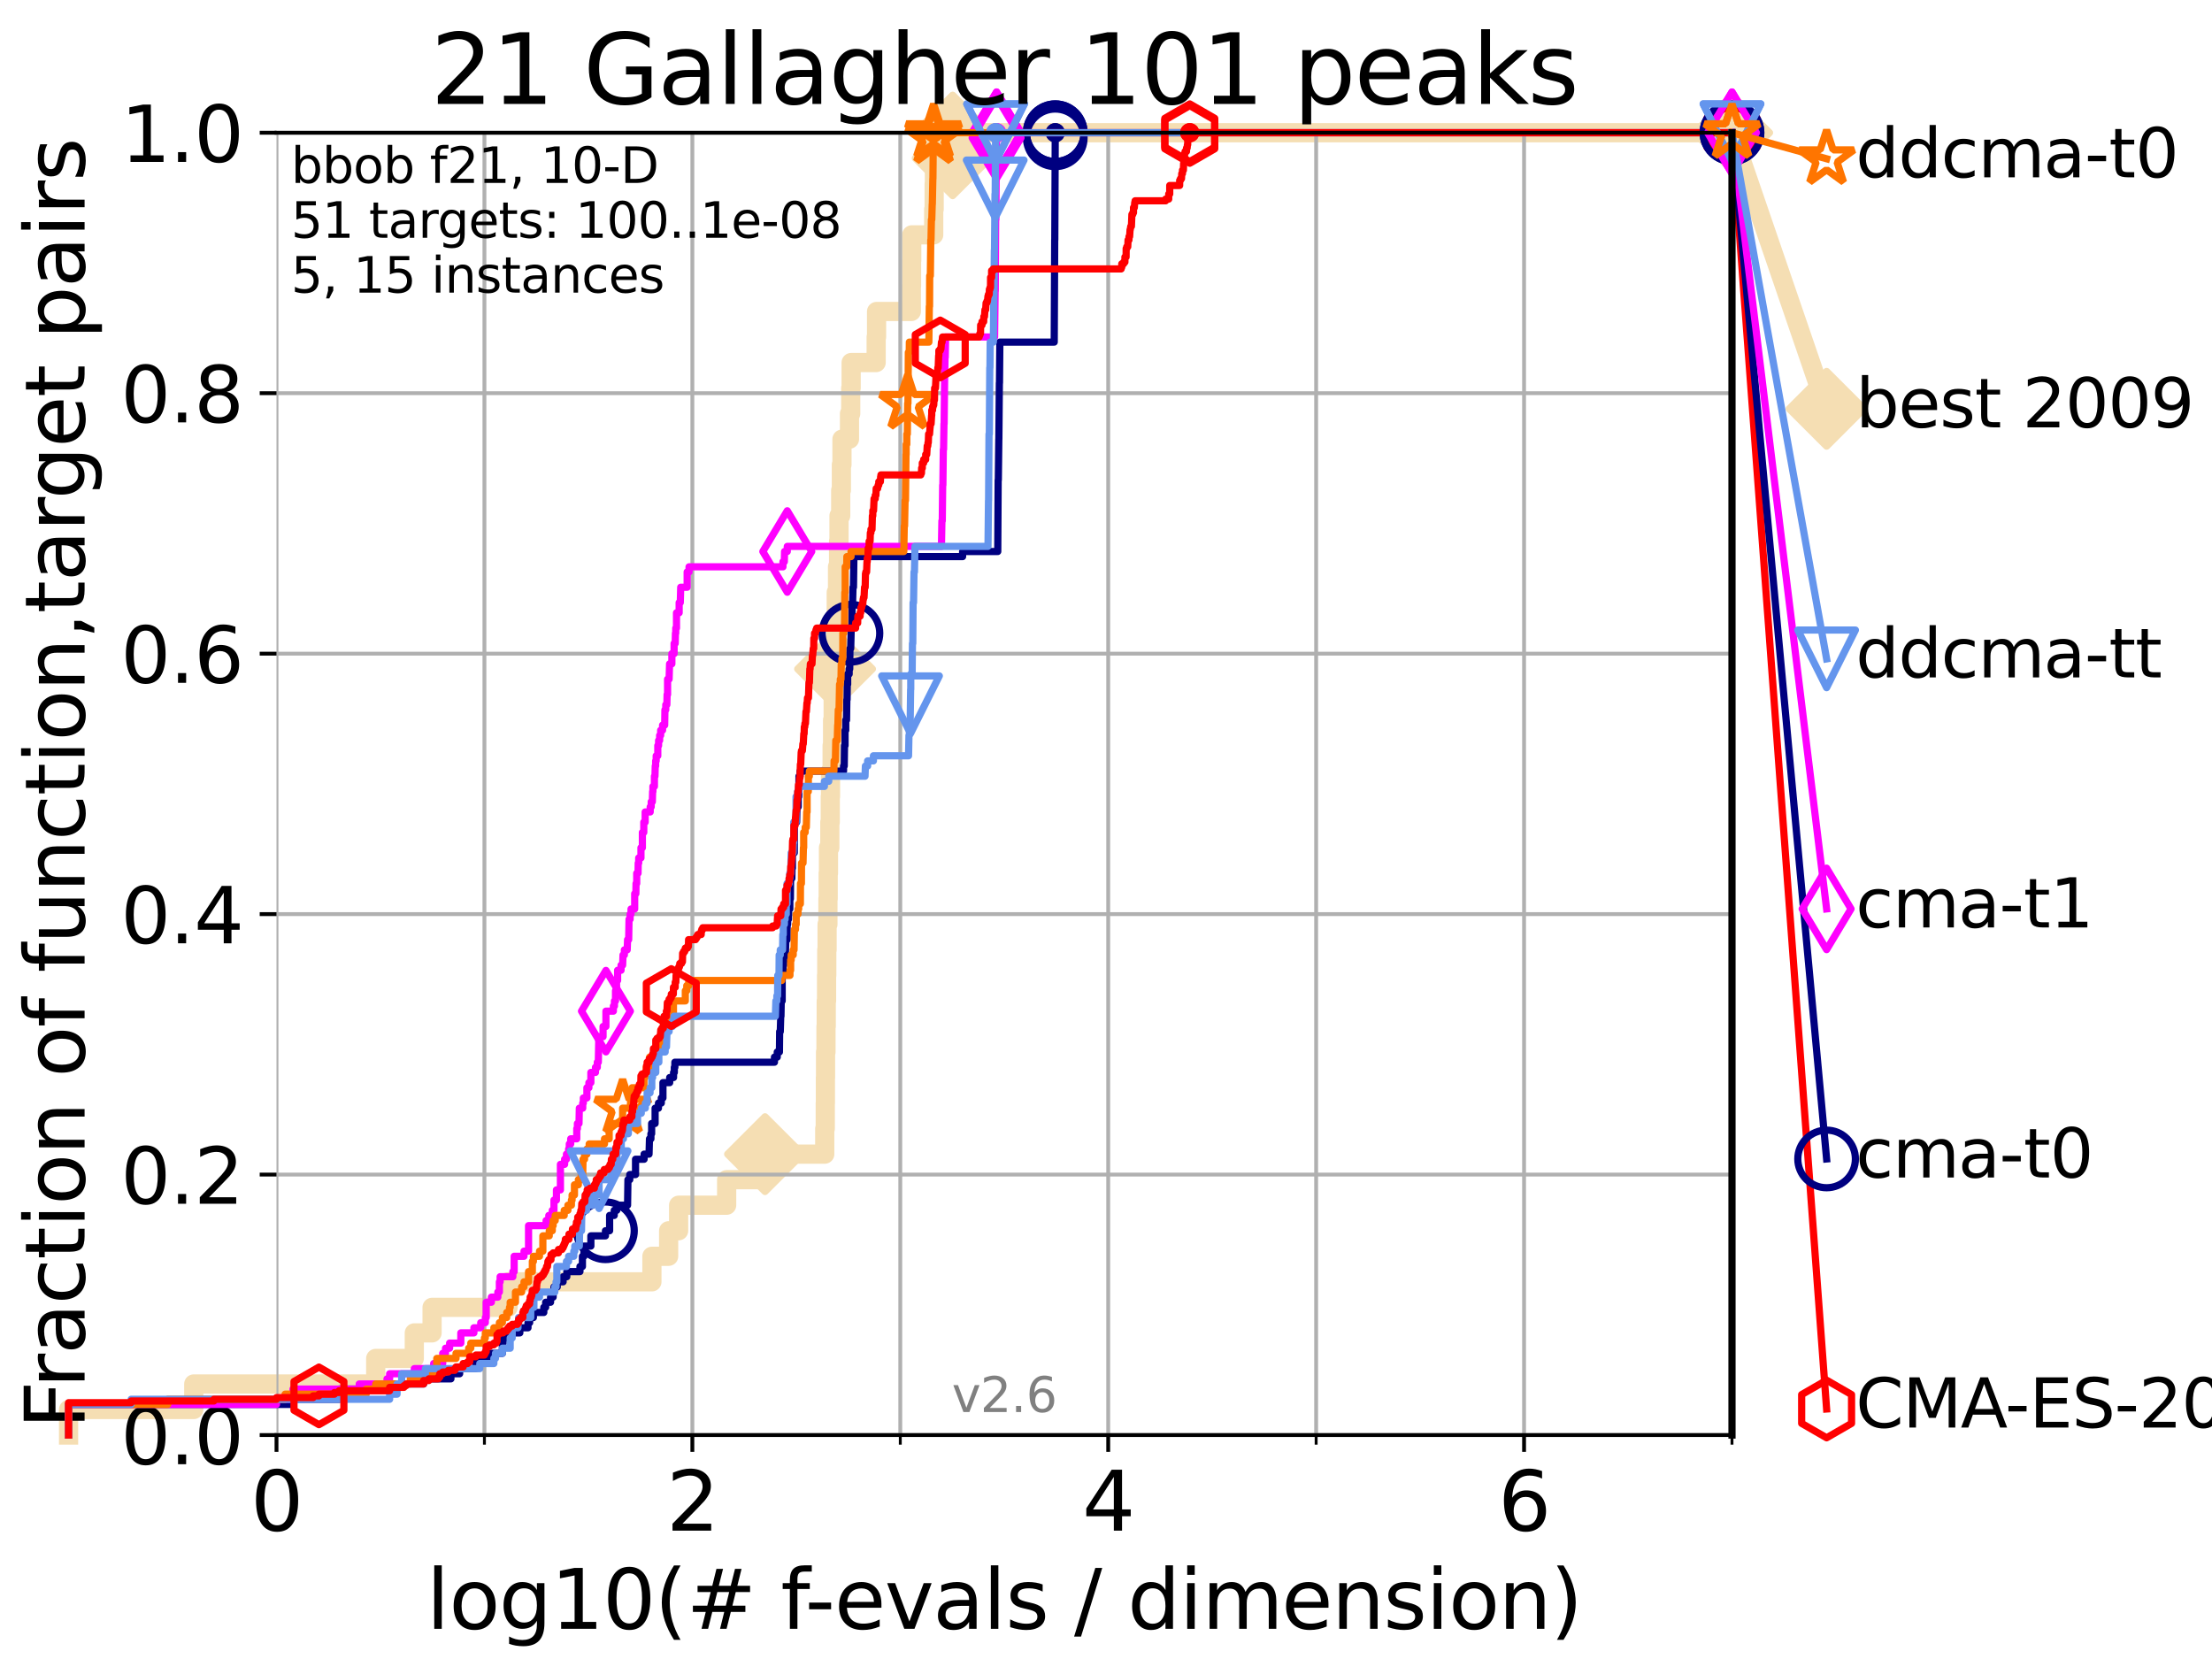 <?xml version="1.0" encoding="utf-8" standalone="no"?>
<!DOCTYPE svg PUBLIC "-//W3C//DTD SVG 1.1//EN"
  "http://www.w3.org/Graphics/SVG/1.1/DTD/svg11.dtd">
<svg xmlns:xlink="http://www.w3.org/1999/xlink" width="460.8pt" height="345.6pt" viewBox="0 0 460.8 345.6" xmlns="http://www.w3.org/2000/svg" version="1.1">
 <defs>
  <style type="text/css">*{stroke-linejoin: round; stroke-linecap: butt}</style>
 </defs>
 <g id="figure_1">
  <g id="patch_1">
   <path d="M 0 345.6 
L 460.8 345.6 
L 460.8 0 
L 0 0 
z
" style="fill: #ffffff"/>
  </g>
  <g id="axes_1">
   <g id="patch_2">
    <path d="M 57.6 298.944 
L 360.806 298.944 
L 360.806 27.648 
L 57.6 27.648 
z
" style="fill: #ffffff"/>
   </g>
   <g id="line2d_1">
    <path d="M 14.285 298.944 
L 14.285 293.624 
L 40.363 293.624 
L 40.363 288.305 
L 78.267 288.305 
L 78.267 282.985 
L 86.307 282.985 
L 86.307 277.666 
L 90.008 277.666 
L 90.008 272.346 
L 105.851 272.346 
L 105.851 267.027 
L 135.806 267.027 
L 135.806 261.707 
L 139.289 261.707 
L 139.289 256.388 
L 141.371 256.388 
L 141.371 251.068 
L 151.375 251.068 
L 151.375 245.749 
L 159.368 245.749 
L 159.368 240.429 
L 171.809 240.429 
L 171.809 235.11 
L 171.917 235.11 
L 171.917 229.79 
L 171.947 229.79 
L 171.947 224.471 
L 171.977 224.471 
L 171.977 219.151 
L 172.067 219.151 
L 172.067 213.832 
L 172.119 213.832 
L 172.119 208.512 
L 172.187 208.512 
L 172.187 203.192 
L 172.23 203.192 
L 172.23 197.873 
L 172.302 197.873 
L 172.302 192.553 
L 172.47 192.553 
L 172.47 187.234 
L 172.524 187.234 
L 172.524 181.914 
L 172.587 181.914 
L 172.587 176.595 
L 172.868 176.595 
L 172.868 171.275 
L 172.958 171.275 
L 172.958 165.956 
L 173.011 165.956 
L 173.011 160.636 
L 173.346 160.636 
L 173.346 155.317 
L 173.442 155.317 
L 173.442 149.997 
L 173.565 149.997 
L 173.565 144.678 
L 173.754 144.678 
L 173.754 139.358 
L 173.957 139.358 
L 173.957 134.039 
L 174.115 134.039 
L 174.115 128.719 
L 174.207 128.719 
L 174.207 123.4 
L 174.473 123.4 
L 174.473 118.08 
L 174.69 118.08 
L 174.69 112.76 
L 174.783 112.76 
L 174.783 107.441 
L 175.135 107.441 
L 175.135 102.121 
L 175.273 102.121 
L 175.273 96.802 
L 175.396 96.802 
L 175.396 91.482 
L 176.965 91.482 
L 176.965 86.163 
L 177.22 86.163 
L 177.22 80.843 
L 177.308 80.843 
L 177.308 75.524 
L 182.519 75.524 
L 182.519 70.204 
L 182.604 70.204 
L 182.604 64.885 
L 189.848 64.885 
L 189.848 59.565 
L 189.893 59.565 
L 189.893 54.246 
L 189.934 54.246 
L 189.934 48.926 
L 194.507 48.926 
L 194.507 43.607 
L 194.6 43.607 
L 194.6 38.287 
L 194.653 38.287 
L 194.653 32.968 
L 198.46 32.968 
L 198.46 27.648 
L 360.806 27.648 
" style="fill: none; stroke: #f5deb3; stroke-width: 4; stroke-linecap: square"/>
   </g>
   <g id="line2d_2">
    <defs>
     <path id="mc4a06be772" d="M -0 7.778 
L 7.778 0 
L 0 -7.778 
L -7.778 -0 
z
" style="stroke: #f5deb3; stroke-width: 1.5; stroke-linejoin: miter"/>
    </defs>
    <g>
     <use xlink:href="#mc4a06be772" x="159.368" y="240.429" style="fill: #f5deb3; stroke: #f5deb3; stroke-width: 1.5; stroke-linejoin: miter"/>
     <use xlink:href="#mc4a06be772" x="173.957" y="139.358" style="fill: #f5deb3; stroke: #f5deb3; stroke-width: 1.5; stroke-linejoin: miter"/>
     <use xlink:href="#mc4a06be772" x="198.46" y="32.968" style="fill: #f5deb3; stroke: #f5deb3; stroke-width: 1.5; stroke-linejoin: miter"/>
     <use xlink:href="#mc4a06be772" x="198.46" y="27.648" style="fill: #f5deb3; stroke: #f5deb3; stroke-width: 1.5; stroke-linejoin: miter"/>
     <use xlink:href="#mc4a06be772" x="198.46" y="27.648" style="fill: #f5deb3; stroke: #f5deb3; stroke-width: 1.5; stroke-linejoin: miter"/>
     <use xlink:href="#mc4a06be772" x="360.806" y="27.648" style="fill: #f5deb3; stroke: #f5deb3; stroke-width: 1.5; stroke-linejoin: miter"/>
    </g>
   </g>
   <g id="line2d_3">
    <path style="fill: none; stroke: #f5deb3; stroke-width: 4; stroke-linecap: square"/>
    <g/>
   </g>
   <g id="line2d_4">
    <path d="M 360.806 27.648 
L 380.515 85.163 
" style="fill: none; stroke: #f5deb3; stroke-width: 4; stroke-linecap: square"/>
    <g>
     <use xlink:href="#mc4a06be772" x="360.806" y="27.648" style="fill: #f5deb3; stroke: #f5deb3; stroke-width: 1.5; stroke-linejoin: miter"/>
     <use xlink:href="#mc4a06be772" x="380.515" y="85.163" style="fill: #f5deb3; stroke: #f5deb3; stroke-width: 1.5; stroke-linejoin: miter"/>
    </g>
   </g>
   <g id="matplotlib.axis_1">
    <g id="xtick_1">
     <g id="line2d_5">
      <path d="M 57.6 298.944 
L 57.6 27.648 
" clip-path="url(#p2c88e52502)" style="fill: none; stroke: #b0b0b0; stroke-width: 0.8; stroke-linecap: square"/>
     </g>
     <g id="line2d_6">
      <defs>
       <path id="m8c3fb06a21" d="M 0 0 
L 0 3.5 
" style="stroke: #000000; stroke-width: 0.8"/>
      </defs>
      <g>
       <use xlink:href="#m8c3fb06a21" x="57.6" y="298.944" style="stroke: #000000; stroke-width: 0.8"/>
      </g>
     </g>
     <g id="text_1">
      <!-- 0 -->
      <g transform="translate(52.192 318.861)scale(0.17 -0.17)">
       <defs>
        <path id="DejaVuSans-30" d="M 2034 4250 
Q 1547 4250 1301 3770 
Q 1056 3291 1056 2328 
Q 1056 1369 1301 889 
Q 1547 409 2034 409 
Q 2525 409 2770 889 
Q 3016 1369 3016 2328 
Q 3016 3291 2770 3770 
Q 2525 4250 2034 4250 
z
M 2034 4750 
Q 2819 4750 3233 4129 
Q 3647 3509 3647 2328 
Q 3647 1150 3233 529 
Q 2819 -91 2034 -91 
Q 1250 -91 836 529 
Q 422 1150 422 2328 
Q 422 3509 836 4129 
Q 1250 4750 2034 4750 
z
" transform="scale(0.016)"/>
       </defs>
       <use xlink:href="#DejaVuSans-30"/>
      </g>
     </g>
    </g>
    <g id="xtick_2">
     <g id="line2d_7">
      <path d="M 144.23 298.944 
L 144.23 27.648 
" clip-path="url(#p2c88e52502)" style="fill: none; stroke: #b0b0b0; stroke-width: 0.8; stroke-linecap: square"/>
     </g>
     <g id="line2d_8">
      <g>
       <use xlink:href="#m8c3fb06a21" x="144.23" y="298.944" style="stroke: #000000; stroke-width: 0.8"/>
      </g>
     </g>
     <g id="text_2">
      <!-- 2 -->
      <g transform="translate(138.822 318.861)scale(0.17 -0.17)">
       <defs>
        <path id="DejaVuSans-32" d="M 1228 531 
L 3431 531 
L 3431 0 
L 469 0 
L 469 531 
Q 828 903 1448 1529 
Q 2069 2156 2228 2338 
Q 2531 2678 2651 2914 
Q 2772 3150 2772 3378 
Q 2772 3750 2511 3984 
Q 2250 4219 1831 4219 
Q 1534 4219 1204 4116 
Q 875 4013 500 3803 
L 500 4441 
Q 881 4594 1212 4672 
Q 1544 4750 1819 4750 
Q 2544 4750 2975 4387 
Q 3406 4025 3406 3419 
Q 3406 3131 3298 2873 
Q 3191 2616 2906 2266 
Q 2828 2175 2409 1742 
Q 1991 1309 1228 531 
z
" transform="scale(0.016)"/>
       </defs>
       <use xlink:href="#DejaVuSans-32"/>
      </g>
     </g>
    </g>
    <g id="xtick_3">
     <g id="line2d_9">
      <path d="M 230.861 298.944 
L 230.861 27.648 
" clip-path="url(#p2c88e52502)" style="fill: none; stroke: #b0b0b0; stroke-width: 0.8; stroke-linecap: square"/>
     </g>
     <g id="line2d_10">
      <g>
       <use xlink:href="#m8c3fb06a21" x="230.861" y="298.944" style="stroke: #000000; stroke-width: 0.8"/>
      </g>
     </g>
     <g id="text_3">
      <!-- 4 -->
      <g transform="translate(225.453 318.861)scale(0.17 -0.17)">
       <defs>
        <path id="DejaVuSans-34" d="M 2419 4116 
L 825 1625 
L 2419 1625 
L 2419 4116 
z
M 2253 4666 
L 3047 4666 
L 3047 1625 
L 3713 1625 
L 3713 1100 
L 3047 1100 
L 3047 0 
L 2419 0 
L 2419 1100 
L 313 1100 
L 313 1709 
L 2253 4666 
z
" transform="scale(0.016)"/>
       </defs>
       <use xlink:href="#DejaVuSans-34"/>
      </g>
     </g>
    </g>
    <g id="xtick_4">
     <g id="line2d_11">
      <path d="M 317.491 298.944 
L 317.491 27.648 
" clip-path="url(#p2c88e52502)" style="fill: none; stroke: #b0b0b0; stroke-width: 0.8; stroke-linecap: square"/>
     </g>
     <g id="line2d_12">
      <g>
       <use xlink:href="#m8c3fb06a21" x="317.491" y="298.944" style="stroke: #000000; stroke-width: 0.8"/>
      </g>
     </g>
     <g id="text_4">
      <!-- 6 -->
      <g transform="translate(312.083 318.861)scale(0.17 -0.17)">
       <defs>
        <path id="DejaVuSans-36" d="M 2113 2584 
Q 1688 2584 1439 2293 
Q 1191 2003 1191 1497 
Q 1191 994 1439 701 
Q 1688 409 2113 409 
Q 2538 409 2786 701 
Q 3034 994 3034 1497 
Q 3034 2003 2786 2293 
Q 2538 2584 2113 2584 
z
M 3366 4563 
L 3366 3988 
Q 3128 4100 2886 4159 
Q 2644 4219 2406 4219 
Q 1781 4219 1451 3797 
Q 1122 3375 1075 2522 
Q 1259 2794 1537 2939 
Q 1816 3084 2150 3084 
Q 2853 3084 3261 2657 
Q 3669 2231 3669 1497 
Q 3669 778 3244 343 
Q 2819 -91 2113 -91 
Q 1303 -91 875 529 
Q 447 1150 447 2328 
Q 447 3434 972 4092 
Q 1497 4750 2381 4750 
Q 2619 4750 2861 4703 
Q 3103 4656 3366 4563 
z
" transform="scale(0.016)"/>
       </defs>
       <use xlink:href="#DejaVuSans-36"/>
      </g>
     </g>
    </g>
    <g id="xtick_5">
     <g id="line2d_13">
      <path d="M 100.915 298.944 
L 100.915 27.648 
" clip-path="url(#p2c88e52502)" style="fill: none; stroke: #b0b0b0; stroke-width: 0.8; stroke-linecap: square"/>
     </g>
     <g id="line2d_14">
      <defs>
       <path id="m18c548a9f9" d="M 0 0 
L 0 2 
" style="stroke: #000000; stroke-width: 0.6"/>
      </defs>
      <g>
       <use xlink:href="#m18c548a9f9" x="100.915" y="298.944" style="stroke: #000000; stroke-width: 0.6"/>
      </g>
     </g>
    </g>
    <g id="xtick_6">
     <g id="line2d_15">
      <path d="M 187.546 298.944 
L 187.546 27.648 
" clip-path="url(#p2c88e52502)" style="fill: none; stroke: #b0b0b0; stroke-width: 0.8; stroke-linecap: square"/>
     </g>
     <g id="line2d_16">
      <g>
       <use xlink:href="#m18c548a9f9" x="187.546" y="298.944" style="stroke: #000000; stroke-width: 0.6"/>
      </g>
     </g>
    </g>
    <g id="xtick_7">
     <g id="line2d_17">
      <path d="M 274.176 298.944 
L 274.176 27.648 
" clip-path="url(#p2c88e52502)" style="fill: none; stroke: #b0b0b0; stroke-width: 0.8; stroke-linecap: square"/>
     </g>
     <g id="line2d_18">
      <g>
       <use xlink:href="#m18c548a9f9" x="274.176" y="298.944" style="stroke: #000000; stroke-width: 0.6"/>
      </g>
     </g>
    </g>
    <g id="xtick_8">
     <g id="line2d_19">
      <path d="M 360.806 298.944 
L 360.806 27.648 
" clip-path="url(#p2c88e52502)" style="fill: none; stroke: #b0b0b0; stroke-width: 0.8; stroke-linecap: square"/>
     </g>
     <g id="line2d_20">
      <g>
       <use xlink:href="#m18c548a9f9" x="360.806" y="298.944" style="stroke: #000000; stroke-width: 0.6"/>
      </g>
     </g>
    </g>
    <g id="text_5">
     <!-- log10(# f-evals / dimension) -->
     <g transform="translate(88.823 339.314)scale(0.17 -0.17)">
      <defs>
       <path id="DejaVuSans-6c" d="M 603 4863 
L 1178 4863 
L 1178 0 
L 603 0 
L 603 4863 
z
" transform="scale(0.016)"/>
       <path id="DejaVuSans-6f" d="M 1959 3097 
Q 1497 3097 1228 2736 
Q 959 2375 959 1747 
Q 959 1119 1226 758 
Q 1494 397 1959 397 
Q 2419 397 2687 759 
Q 2956 1122 2956 1747 
Q 2956 2369 2687 2733 
Q 2419 3097 1959 3097 
z
M 1959 3584 
Q 2709 3584 3137 3096 
Q 3566 2609 3566 1747 
Q 3566 888 3137 398 
Q 2709 -91 1959 -91 
Q 1206 -91 779 398 
Q 353 888 353 1747 
Q 353 2609 779 3096 
Q 1206 3584 1959 3584 
z
" transform="scale(0.016)"/>
       <path id="DejaVuSans-67" d="M 2906 1791 
Q 2906 2416 2648 2759 
Q 2391 3103 1925 3103 
Q 1463 3103 1205 2759 
Q 947 2416 947 1791 
Q 947 1169 1205 825 
Q 1463 481 1925 481 
Q 2391 481 2648 825 
Q 2906 1169 2906 1791 
z
M 3481 434 
Q 3481 -459 3084 -895 
Q 2688 -1331 1869 -1331 
Q 1566 -1331 1297 -1286 
Q 1028 -1241 775 -1147 
L 775 -588 
Q 1028 -725 1275 -790 
Q 1522 -856 1778 -856 
Q 2344 -856 2625 -561 
Q 2906 -266 2906 331 
L 2906 616 
Q 2728 306 2450 153 
Q 2172 0 1784 0 
Q 1141 0 747 490 
Q 353 981 353 1791 
Q 353 2603 747 3093 
Q 1141 3584 1784 3584 
Q 2172 3584 2450 3431 
Q 2728 3278 2906 2969 
L 2906 3500 
L 3481 3500 
L 3481 434 
z
" transform="scale(0.016)"/>
       <path id="DejaVuSans-31" d="M 794 531 
L 1825 531 
L 1825 4091 
L 703 3866 
L 703 4441 
L 1819 4666 
L 2450 4666 
L 2450 531 
L 3481 531 
L 3481 0 
L 794 0 
L 794 531 
z
" transform="scale(0.016)"/>
       <path id="DejaVuSans-28" d="M 1984 4856 
Q 1566 4138 1362 3434 
Q 1159 2731 1159 2009 
Q 1159 1288 1364 580 
Q 1569 -128 1984 -844 
L 1484 -844 
Q 1016 -109 783 600 
Q 550 1309 550 2009 
Q 550 2706 781 3412 
Q 1013 4119 1484 4856 
L 1984 4856 
z
" transform="scale(0.016)"/>
       <path id="DejaVuSans-23" d="M 3272 2816 
L 2363 2816 
L 2100 1772 
L 3016 1772 
L 3272 2816 
z
M 2803 4594 
L 2478 3297 
L 3391 3297 
L 3719 4594 
L 4219 4594 
L 3897 3297 
L 4872 3297 
L 4872 2816 
L 3775 2816 
L 3519 1772 
L 4513 1772 
L 4513 1294 
L 3397 1294 
L 3072 0 
L 2572 0 
L 2894 1294 
L 1978 1294 
L 1656 0 
L 1153 0 
L 1478 1294 
L 494 1294 
L 494 1772 
L 1594 1772 
L 1856 2816 
L 850 2816 
L 850 3297 
L 1978 3297 
L 2297 4594 
L 2803 4594 
z
" transform="scale(0.016)"/>
       <path id="DejaVuSans-20" transform="scale(0.016)"/>
       <path id="DejaVuSans-66" d="M 2375 4863 
L 2375 4384 
L 1825 4384 
Q 1516 4384 1395 4259 
Q 1275 4134 1275 3809 
L 1275 3500 
L 2222 3500 
L 2222 3053 
L 1275 3053 
L 1275 0 
L 697 0 
L 697 3053 
L 147 3053 
L 147 3500 
L 697 3500 
L 697 3744 
Q 697 4328 969 4595 
Q 1241 4863 1831 4863 
L 2375 4863 
z
" transform="scale(0.016)"/>
       <path id="DejaVuSans-2d" d="M 313 2009 
L 1997 2009 
L 1997 1497 
L 313 1497 
L 313 2009 
z
" transform="scale(0.016)"/>
       <path id="DejaVuSans-65" d="M 3597 1894 
L 3597 1613 
L 953 1613 
Q 991 1019 1311 708 
Q 1631 397 2203 397 
Q 2534 397 2845 478 
Q 3156 559 3463 722 
L 3463 178 
Q 3153 47 2828 -22 
Q 2503 -91 2169 -91 
Q 1331 -91 842 396 
Q 353 884 353 1716 
Q 353 2575 817 3079 
Q 1281 3584 2069 3584 
Q 2775 3584 3186 3129 
Q 3597 2675 3597 1894 
z
M 3022 2063 
Q 3016 2534 2758 2815 
Q 2500 3097 2075 3097 
Q 1594 3097 1305 2825 
Q 1016 2553 972 2059 
L 3022 2063 
z
" transform="scale(0.016)"/>
       <path id="DejaVuSans-76" d="M 191 3500 
L 800 3500 
L 1894 563 
L 2988 3500 
L 3597 3500 
L 2284 0 
L 1503 0 
L 191 3500 
z
" transform="scale(0.016)"/>
       <path id="DejaVuSans-61" d="M 2194 1759 
Q 1497 1759 1228 1600 
Q 959 1441 959 1056 
Q 959 750 1161 570 
Q 1363 391 1709 391 
Q 2188 391 2477 730 
Q 2766 1069 2766 1631 
L 2766 1759 
L 2194 1759 
z
M 3341 1997 
L 3341 0 
L 2766 0 
L 2766 531 
Q 2569 213 2275 61 
Q 1981 -91 1556 -91 
Q 1019 -91 701 211 
Q 384 513 384 1019 
Q 384 1609 779 1909 
Q 1175 2209 1959 2209 
L 2766 2209 
L 2766 2266 
Q 2766 2663 2505 2880 
Q 2244 3097 1772 3097 
Q 1472 3097 1187 3025 
Q 903 2953 641 2809 
L 641 3341 
Q 956 3463 1253 3523 
Q 1550 3584 1831 3584 
Q 2591 3584 2966 3190 
Q 3341 2797 3341 1997 
z
" transform="scale(0.016)"/>
       <path id="DejaVuSans-73" d="M 2834 3397 
L 2834 2853 
Q 2591 2978 2328 3040 
Q 2066 3103 1784 3103 
Q 1356 3103 1142 2972 
Q 928 2841 928 2578 
Q 928 2378 1081 2264 
Q 1234 2150 1697 2047 
L 1894 2003 
Q 2506 1872 2764 1633 
Q 3022 1394 3022 966 
Q 3022 478 2636 193 
Q 2250 -91 1575 -91 
Q 1294 -91 989 -36 
Q 684 19 347 128 
L 347 722 
Q 666 556 975 473 
Q 1284 391 1588 391 
Q 1994 391 2212 530 
Q 2431 669 2431 922 
Q 2431 1156 2273 1281 
Q 2116 1406 1581 1522 
L 1381 1569 
Q 847 1681 609 1914 
Q 372 2147 372 2553 
Q 372 3047 722 3315 
Q 1072 3584 1716 3584 
Q 2034 3584 2315 3537 
Q 2597 3491 2834 3397 
z
" transform="scale(0.016)"/>
       <path id="DejaVuSans-2f" d="M 1625 4666 
L 2156 4666 
L 531 -594 
L 0 -594 
L 1625 4666 
z
" transform="scale(0.016)"/>
       <path id="DejaVuSans-64" d="M 2906 2969 
L 2906 4863 
L 3481 4863 
L 3481 0 
L 2906 0 
L 2906 525 
Q 2725 213 2448 61 
Q 2172 -91 1784 -91 
Q 1150 -91 751 415 
Q 353 922 353 1747 
Q 353 2572 751 3078 
Q 1150 3584 1784 3584 
Q 2172 3584 2448 3432 
Q 2725 3281 2906 2969 
z
M 947 1747 
Q 947 1113 1208 752 
Q 1469 391 1925 391 
Q 2381 391 2643 752 
Q 2906 1113 2906 1747 
Q 2906 2381 2643 2742 
Q 2381 3103 1925 3103 
Q 1469 3103 1208 2742 
Q 947 2381 947 1747 
z
" transform="scale(0.016)"/>
       <path id="DejaVuSans-69" d="M 603 3500 
L 1178 3500 
L 1178 0 
L 603 0 
L 603 3500 
z
M 603 4863 
L 1178 4863 
L 1178 4134 
L 603 4134 
L 603 4863 
z
" transform="scale(0.016)"/>
       <path id="DejaVuSans-6d" d="M 3328 2828 
Q 3544 3216 3844 3400 
Q 4144 3584 4550 3584 
Q 5097 3584 5394 3201 
Q 5691 2819 5691 2113 
L 5691 0 
L 5113 0 
L 5113 2094 
Q 5113 2597 4934 2840 
Q 4756 3084 4391 3084 
Q 3944 3084 3684 2787 
Q 3425 2491 3425 1978 
L 3425 0 
L 2847 0 
L 2847 2094 
Q 2847 2600 2669 2842 
Q 2491 3084 2119 3084 
Q 1678 3084 1418 2786 
Q 1159 2488 1159 1978 
L 1159 0 
L 581 0 
L 581 3500 
L 1159 3500 
L 1159 2956 
Q 1356 3278 1631 3431 
Q 1906 3584 2284 3584 
Q 2666 3584 2933 3390 
Q 3200 3197 3328 2828 
z
" transform="scale(0.016)"/>
       <path id="DejaVuSans-6e" d="M 3513 2113 
L 3513 0 
L 2938 0 
L 2938 2094 
Q 2938 2591 2744 2837 
Q 2550 3084 2163 3084 
Q 1697 3084 1428 2787 
Q 1159 2491 1159 1978 
L 1159 0 
L 581 0 
L 581 3500 
L 1159 3500 
L 1159 2956 
Q 1366 3272 1645 3428 
Q 1925 3584 2291 3584 
Q 2894 3584 3203 3211 
Q 3513 2838 3513 2113 
z
" transform="scale(0.016)"/>
       <path id="DejaVuSans-29" d="M 513 4856 
L 1013 4856 
Q 1481 4119 1714 3412 
Q 1947 2706 1947 2009 
Q 1947 1309 1714 600 
Q 1481 -109 1013 -844 
L 513 -844 
Q 928 -128 1133 580 
Q 1338 1288 1338 2009 
Q 1338 2731 1133 3434 
Q 928 4138 513 4856 
z
" transform="scale(0.016)"/>
      </defs>
      <use xlink:href="#DejaVuSans-6c"/>
      <use xlink:href="#DejaVuSans-6f" x="27.783"/>
      <use xlink:href="#DejaVuSans-67" x="88.965"/>
      <use xlink:href="#DejaVuSans-31" x="152.441"/>
      <use xlink:href="#DejaVuSans-30" x="216.064"/>
      <use xlink:href="#DejaVuSans-28" x="279.688"/>
      <use xlink:href="#DejaVuSans-23" x="318.701"/>
      <use xlink:href="#DejaVuSans-20" x="402.49"/>
      <use xlink:href="#DejaVuSans-66" x="434.277"/>
      <use xlink:href="#DejaVuSans-2d" x="463.982"/>
      <use xlink:href="#DejaVuSans-65" x="500.066"/>
      <use xlink:href="#DejaVuSans-76" x="561.59"/>
      <use xlink:href="#DejaVuSans-61" x="620.77"/>
      <use xlink:href="#DejaVuSans-6c" x="682.049"/>
      <use xlink:href="#DejaVuSans-73" x="709.832"/>
      <use xlink:href="#DejaVuSans-20" x="761.932"/>
      <use xlink:href="#DejaVuSans-2f" x="793.719"/>
      <use xlink:href="#DejaVuSans-20" x="827.41"/>
      <use xlink:href="#DejaVuSans-64" x="859.197"/>
      <use xlink:href="#DejaVuSans-69" x="922.674"/>
      <use xlink:href="#DejaVuSans-6d" x="950.457"/>
      <use xlink:href="#DejaVuSans-65" x="1047.869"/>
      <use xlink:href="#DejaVuSans-6e" x="1109.393"/>
      <use xlink:href="#DejaVuSans-73" x="1172.771"/>
      <use xlink:href="#DejaVuSans-69" x="1224.871"/>
      <use xlink:href="#DejaVuSans-6f" x="1252.654"/>
      <use xlink:href="#DejaVuSans-6e" x="1313.836"/>
      <use xlink:href="#DejaVuSans-29" x="1377.215"/>
     </g>
    </g>
   </g>
   <g id="matplotlib.axis_2">
    <g id="ytick_1">
     <g id="line2d_21">
      <path d="M 57.6 298.944 
L 360.806 298.944 
" clip-path="url(#p2c88e52502)" style="fill: none; stroke: #b0b0b0; stroke-width: 0.8; stroke-linecap: square"/>
     </g>
     <g id="line2d_22">
      <defs>
       <path id="mbdd714ca41" d="M 0 0 
L -3.5 0 
" style="stroke: #000000; stroke-width: 0.8"/>
      </defs>
      <g>
       <use xlink:href="#mbdd714ca41" x="57.6" y="298.944" style="stroke: #000000; stroke-width: 0.8"/>
      </g>
     </g>
     <g id="text_6">
      <!-- 0.0 -->
      <g transform="translate(25.155 305.023)scale(0.16 -0.16)">
       <defs>
        <path id="DejaVuSans-2e" d="M 684 794 
L 1344 794 
L 1344 0 
L 684 0 
L 684 794 
z
" transform="scale(0.016)"/>
       </defs>
       <use xlink:href="#DejaVuSans-30"/>
       <use xlink:href="#DejaVuSans-2e" x="63.623"/>
       <use xlink:href="#DejaVuSans-30" x="95.41"/>
      </g>
     </g>
    </g>
    <g id="ytick_2">
     <g id="line2d_23">
      <path d="M 57.6 244.685 
L 360.806 244.685 
" clip-path="url(#p2c88e52502)" style="fill: none; stroke: #b0b0b0; stroke-width: 0.8; stroke-linecap: square"/>
     </g>
     <g id="line2d_24">
      <g>
       <use xlink:href="#mbdd714ca41" x="57.6" y="244.685" style="stroke: #000000; stroke-width: 0.8"/>
      </g>
     </g>
     <g id="text_7">
      <!-- 0.2 -->
      <g transform="translate(25.155 250.764)scale(0.16 -0.16)">
       <use xlink:href="#DejaVuSans-30"/>
       <use xlink:href="#DejaVuSans-2e" x="63.623"/>
       <use xlink:href="#DejaVuSans-32" x="95.41"/>
      </g>
     </g>
    </g>
    <g id="ytick_3">
     <g id="line2d_25">
      <path d="M 57.6 190.426 
L 360.806 190.426 
" clip-path="url(#p2c88e52502)" style="fill: none; stroke: #b0b0b0; stroke-width: 0.8; stroke-linecap: square"/>
     </g>
     <g id="line2d_26">
      <g>
       <use xlink:href="#mbdd714ca41" x="57.6" y="190.426" style="stroke: #000000; stroke-width: 0.8"/>
      </g>
     </g>
     <g id="text_8">
      <!-- 0.4 -->
      <g transform="translate(25.155 196.504)scale(0.16 -0.16)">
       <use xlink:href="#DejaVuSans-30"/>
       <use xlink:href="#DejaVuSans-2e" x="63.623"/>
       <use xlink:href="#DejaVuSans-34" x="95.41"/>
      </g>
     </g>
    </g>
    <g id="ytick_4">
     <g id="line2d_27">
      <path d="M 57.6 136.166 
L 360.806 136.166 
" clip-path="url(#p2c88e52502)" style="fill: none; stroke: #b0b0b0; stroke-width: 0.8; stroke-linecap: square"/>
     </g>
     <g id="line2d_28">
      <g>
       <use xlink:href="#mbdd714ca41" x="57.6" y="136.166" style="stroke: #000000; stroke-width: 0.8"/>
      </g>
     </g>
     <g id="text_9">
      <!-- 0.6 -->
      <g transform="translate(25.155 142.245)scale(0.16 -0.16)">
       <use xlink:href="#DejaVuSans-30"/>
       <use xlink:href="#DejaVuSans-2e" x="63.623"/>
       <use xlink:href="#DejaVuSans-36" x="95.41"/>
      </g>
     </g>
    </g>
    <g id="ytick_5">
     <g id="line2d_29">
      <path d="M 57.6 81.907 
L 360.806 81.907 
" clip-path="url(#p2c88e52502)" style="fill: none; stroke: #b0b0b0; stroke-width: 0.8; stroke-linecap: square"/>
     </g>
     <g id="line2d_30">
      <g>
       <use xlink:href="#mbdd714ca41" x="57.6" y="81.907" style="stroke: #000000; stroke-width: 0.8"/>
      </g>
     </g>
     <g id="text_10">
      <!-- 0.8 -->
      <g transform="translate(25.155 87.986)scale(0.16 -0.16)">
       <defs>
        <path id="DejaVuSans-38" d="M 2034 2216 
Q 1584 2216 1326 1975 
Q 1069 1734 1069 1313 
Q 1069 891 1326 650 
Q 1584 409 2034 409 
Q 2484 409 2743 651 
Q 3003 894 3003 1313 
Q 3003 1734 2745 1975 
Q 2488 2216 2034 2216 
z
M 1403 2484 
Q 997 2584 770 2862 
Q 544 3141 544 3541 
Q 544 4100 942 4425 
Q 1341 4750 2034 4750 
Q 2731 4750 3128 4425 
Q 3525 4100 3525 3541 
Q 3525 3141 3298 2862 
Q 3072 2584 2669 2484 
Q 3125 2378 3379 2068 
Q 3634 1759 3634 1313 
Q 3634 634 3220 271 
Q 2806 -91 2034 -91 
Q 1263 -91 848 271 
Q 434 634 434 1313 
Q 434 1759 690 2068 
Q 947 2378 1403 2484 
z
M 1172 3481 
Q 1172 3119 1398 2916 
Q 1625 2713 2034 2713 
Q 2441 2713 2670 2916 
Q 2900 3119 2900 3481 
Q 2900 3844 2670 4047 
Q 2441 4250 2034 4250 
Q 1625 4250 1398 4047 
Q 1172 3844 1172 3481 
z
" transform="scale(0.016)"/>
       </defs>
       <use xlink:href="#DejaVuSans-30"/>
       <use xlink:href="#DejaVuSans-2e" x="63.623"/>
       <use xlink:href="#DejaVuSans-38" x="95.41"/>
      </g>
     </g>
    </g>
    <g id="ytick_6">
     <g id="line2d_31">
      <path d="M 57.6 27.648 
L 360.806 27.648 
" clip-path="url(#p2c88e52502)" style="fill: none; stroke: #b0b0b0; stroke-width: 0.8; stroke-linecap: square"/>
     </g>
     <g id="line2d_32">
      <g>
       <use xlink:href="#mbdd714ca41" x="57.6" y="27.648" style="stroke: #000000; stroke-width: 0.8"/>
      </g>
     </g>
     <g id="text_11">
      <!-- 1.0 -->
      <g transform="translate(25.155 33.727)scale(0.16 -0.16)">
       <use xlink:href="#DejaVuSans-31"/>
       <use xlink:href="#DejaVuSans-2e" x="63.623"/>
       <use xlink:href="#DejaVuSans-30" x="95.41"/>
      </g>
     </g>
    </g>
    <g id="text_12">
     <!-- Fraction of function,target pairs -->
     <g transform="translate(17.62 297.681)rotate(-90)scale(0.17 -0.17)">
      <defs>
       <path id="DejaVuSans-46" d="M 628 4666 
L 3309 4666 
L 3309 4134 
L 1259 4134 
L 1259 2759 
L 3109 2759 
L 3109 2228 
L 1259 2228 
L 1259 0 
L 628 0 
L 628 4666 
z
" transform="scale(0.016)"/>
       <path id="DejaVuSans-72" d="M 2631 2963 
Q 2534 3019 2420 3045 
Q 2306 3072 2169 3072 
Q 1681 3072 1420 2755 
Q 1159 2438 1159 1844 
L 1159 0 
L 581 0 
L 581 3500 
L 1159 3500 
L 1159 2956 
Q 1341 3275 1631 3429 
Q 1922 3584 2338 3584 
Q 2397 3584 2469 3576 
Q 2541 3569 2628 3553 
L 2631 2963 
z
" transform="scale(0.016)"/>
       <path id="DejaVuSans-63" d="M 3122 3366 
L 3122 2828 
Q 2878 2963 2633 3030 
Q 2388 3097 2138 3097 
Q 1578 3097 1268 2742 
Q 959 2388 959 1747 
Q 959 1106 1268 751 
Q 1578 397 2138 397 
Q 2388 397 2633 464 
Q 2878 531 3122 666 
L 3122 134 
Q 2881 22 2623 -34 
Q 2366 -91 2075 -91 
Q 1284 -91 818 406 
Q 353 903 353 1747 
Q 353 2603 823 3093 
Q 1294 3584 2113 3584 
Q 2378 3584 2631 3529 
Q 2884 3475 3122 3366 
z
" transform="scale(0.016)"/>
       <path id="DejaVuSans-74" d="M 1172 4494 
L 1172 3500 
L 2356 3500 
L 2356 3053 
L 1172 3053 
L 1172 1153 
Q 1172 725 1289 603 
Q 1406 481 1766 481 
L 2356 481 
L 2356 0 
L 1766 0 
Q 1100 0 847 248 
Q 594 497 594 1153 
L 594 3053 
L 172 3053 
L 172 3500 
L 594 3500 
L 594 4494 
L 1172 4494 
z
" transform="scale(0.016)"/>
       <path id="DejaVuSans-75" d="M 544 1381 
L 544 3500 
L 1119 3500 
L 1119 1403 
Q 1119 906 1312 657 
Q 1506 409 1894 409 
Q 2359 409 2629 706 
Q 2900 1003 2900 1516 
L 2900 3500 
L 3475 3500 
L 3475 0 
L 2900 0 
L 2900 538 
Q 2691 219 2414 64 
Q 2138 -91 1772 -91 
Q 1169 -91 856 284 
Q 544 659 544 1381 
z
M 1991 3584 
L 1991 3584 
z
" transform="scale(0.016)"/>
       <path id="DejaVuSans-2c" d="M 750 794 
L 1409 794 
L 1409 256 
L 897 -744 
L 494 -744 
L 750 256 
L 750 794 
z
" transform="scale(0.016)"/>
       <path id="DejaVuSans-70" d="M 1159 525 
L 1159 -1331 
L 581 -1331 
L 581 3500 
L 1159 3500 
L 1159 2969 
Q 1341 3281 1617 3432 
Q 1894 3584 2278 3584 
Q 2916 3584 3314 3078 
Q 3713 2572 3713 1747 
Q 3713 922 3314 415 
Q 2916 -91 2278 -91 
Q 1894 -91 1617 61 
Q 1341 213 1159 525 
z
M 3116 1747 
Q 3116 2381 2855 2742 
Q 2594 3103 2138 3103 
Q 1681 3103 1420 2742 
Q 1159 2381 1159 1747 
Q 1159 1113 1420 752 
Q 1681 391 2138 391 
Q 2594 391 2855 752 
Q 3116 1113 3116 1747 
z
" transform="scale(0.016)"/>
      </defs>
      <use xlink:href="#DejaVuSans-46"/>
      <use xlink:href="#DejaVuSans-72" x="50.27"/>
      <use xlink:href="#DejaVuSans-61" x="91.383"/>
      <use xlink:href="#DejaVuSans-63" x="152.662"/>
      <use xlink:href="#DejaVuSans-74" x="207.643"/>
      <use xlink:href="#DejaVuSans-69" x="246.852"/>
      <use xlink:href="#DejaVuSans-6f" x="274.635"/>
      <use xlink:href="#DejaVuSans-6e" x="335.816"/>
      <use xlink:href="#DejaVuSans-20" x="399.195"/>
      <use xlink:href="#DejaVuSans-6f" x="430.982"/>
      <use xlink:href="#DejaVuSans-66" x="492.164"/>
      <use xlink:href="#DejaVuSans-20" x="527.369"/>
      <use xlink:href="#DejaVuSans-66" x="559.156"/>
      <use xlink:href="#DejaVuSans-75" x="594.361"/>
      <use xlink:href="#DejaVuSans-6e" x="657.74"/>
      <use xlink:href="#DejaVuSans-63" x="721.119"/>
      <use xlink:href="#DejaVuSans-74" x="776.1"/>
      <use xlink:href="#DejaVuSans-69" x="815.309"/>
      <use xlink:href="#DejaVuSans-6f" x="843.092"/>
      <use xlink:href="#DejaVuSans-6e" x="904.273"/>
      <use xlink:href="#DejaVuSans-2c" x="967.652"/>
      <use xlink:href="#DejaVuSans-74" x="999.439"/>
      <use xlink:href="#DejaVuSans-61" x="1038.648"/>
      <use xlink:href="#DejaVuSans-72" x="1099.928"/>
      <use xlink:href="#DejaVuSans-67" x="1139.291"/>
      <use xlink:href="#DejaVuSans-65" x="1202.768"/>
      <use xlink:href="#DejaVuSans-74" x="1264.291"/>
      <use xlink:href="#DejaVuSans-20" x="1303.5"/>
      <use xlink:href="#DejaVuSans-70" x="1335.287"/>
      <use xlink:href="#DejaVuSans-61" x="1398.764"/>
      <use xlink:href="#DejaVuSans-69" x="1460.043"/>
      <use xlink:href="#DejaVuSans-72" x="1487.826"/>
      <use xlink:href="#DejaVuSans-73" x="1528.939"/>
     </g>
    </g>
   </g>
   <g id="line2d_33">
    <defs>
     <path id="m21c7c8cdaf" d="M 0 1.5 
C 0.398 1.5 0.779 1.342 1.061 1.061 
C 1.342 0.779 1.5 0.398 1.5 0 
C 1.5 -0.398 1.342 -0.779 1.061 -1.061 
C 0.779 -1.342 0.398 -1.5 0 -1.5 
C -0.398 -1.5 -0.779 -1.342 -1.061 -1.061 
C -1.342 -0.779 -1.5 -0.398 -1.5 0 
C -1.5 0.398 -1.342 0.779 -1.061 1.061 
C -0.779 1.342 -0.398 1.5 0 1.5 
z
" style="stroke: #f5deb3"/>
    </defs>
    <g>
     <use xlink:href="#m21c7c8cdaf" x="198.46" y="27.648" style="fill: #f5deb3; stroke: #f5deb3"/>
     <use xlink:href="#m21c7c8cdaf" x="198.46" y="27.648" style="fill: #f5deb3; stroke: #f5deb3"/>
    </g>
   </g>
   <g id="line2d_34">
    <defs>
     <path id="mca275612e9" d="M 0 1.5 
C 0.398 1.5 0.779 1.342 1.061 1.061 
C 1.342 0.779 1.5 0.398 1.5 0 
C 1.5 -0.398 1.342 -0.779 1.061 -1.061 
C 0.779 -1.342 0.398 -1.5 0 -1.5 
C -0.398 -1.5 -0.779 -1.342 -1.061 -1.061 
C -1.342 -0.779 -1.5 -0.398 -1.5 0 
C -1.5 0.398 -1.342 0.779 -1.061 1.061 
C -0.779 1.342 -0.398 1.5 0 1.5 
z
" style="stroke: #000080"/>
    </defs>
    <g>
     <use xlink:href="#mca275612e9" x="219.829" y="27.648" style="fill: #000080; stroke: #000080"/>
     <use xlink:href="#mca275612e9" x="219.829" y="27.648" style="fill: #000080; stroke: #000080"/>
    </g>
   </g>
   <g id="line2d_35">
    <path d="M 14.285 298.944 
L 14.285 292.561 
L 61.03 292.561 
L 61.03 291.497 
L 70.639 291.497 
L 70.639 289.369 
L 79.481 289.369 
L 79.481 288.305 
L 88.249 288.305 
L 88.249 287.241 
L 93.935 287.241 
L 93.935 286.177 
L 95.753 286.177 
L 95.753 285.113 
L 99.141 285.113 
L 99.141 282.985 
L 102.188 282.985 
L 102.188 281.922 
L 104.656 281.922 
L 104.656 279.794 
L 104.809 279.794 
L 104.809 278.73 
L 106.28 278.73 
L 106.28 277.666 
L 108.29 277.666 
L 108.29 276.602 
L 109.99 276.602 
L 109.99 275.538 
L 110.336 275.538 
L 110.336 274.474 
L 111.117 274.474 
L 111.117 273.41 
L 113.284 273.41 
L 113.284 272.346 
L 113.67 272.346 
L 113.67 271.282 
L 114.692 271.282 
L 114.692 270.219 
L 115.227 270.219 
L 115.227 269.155 
L 115.402 269.155 
L 115.402 268.091 
L 116.086 268.091 
L 116.086 267.027 
L 117.306 267.027 
L 117.306 265.963 
L 118.077 265.963 
L 118.077 264.899 
L 120.814 264.899 
L 120.814 263.835 
L 121.329 263.835 
L 121.329 261.707 
L 121.644 261.707 
L 121.644 260.643 
L 121.769 260.643 
L 121.769 259.579 
L 123.088 259.579 
L 123.088 257.452 
L 126.127 257.452 
L 126.127 256.388 
L 126.994 256.388 
L 126.994 253.196 
L 127.956 253.196 
L 127.956 252.132 
L 128.485 252.132 
L 128.485 251.068 
L 130.734 251.068 
L 130.811 245.749 
L 131.191 245.749 
L 131.191 244.685 
L 132.394 244.685 
L 132.394 241.493 
L 134.177 241.493 
L 134.177 240.429 
L 135.207 240.429 
L 135.298 237.237 
L 135.598 237.237 
L 135.598 236.174 
L 135.747 236.174 
L 135.747 234.046 
L 136.471 234.046 
L 136.471 230.854 
L 137.168 230.854 
L 137.168 229.79 
L 137.761 229.79 
L 137.761 228.726 
L 138.103 228.726 
L 138.103 225.534 
L 139.508 225.534 
L 139.508 224.471 
L 140.313 224.471 
L 140.313 223.407 
L 140.474 223.407 
L 140.474 222.343 
L 140.589 222.343 
L 140.589 221.279 
L 161.331 221.279 
L 161.331 220.215 
L 161.913 220.215 
L 161.913 219.151 
L 162.371 219.151 
L 162.414 214.895 
L 162.549 214.895 
L 162.641 211.704 
L 162.691 211.704 
L 162.747 208.512 
L 162.943 208.512 
L 162.943 203.192 
L 163.088 203.192 
L 163.144 201.065 
L 163.26 201.065 
L 163.26 200.001 
L 163.437 200.001 
L 163.437 198.937 
L 163.606 198.937 
L 163.713 195.745 
L 163.972 195.745 
L 163.978 192.553 
L 164.083 192.553 
L 164.083 191.49 
L 164.259 191.49 
L 164.259 189.362 
L 164.536 189.362 
L 164.536 187.234 
L 164.651 187.234 
L 164.689 182.978 
L 164.96 182.978 
L 164.985 180.85 
L 165.072 180.85 
L 165.072 177.659 
L 165.465 177.659 
L 165.477 171.275 
L 165.958 171.275 
L 166.017 168.084 
L 166.281 168.084 
L 166.281 165.956 
L 166.403 165.956 
L 166.443 161.7 
L 166.673 161.7 
L 166.673 160.636 
L 175.726 160.636 
L 175.726 159.572 
L 175.87 159.572 
L 175.926 155.317 
L 176.038 155.317 
L 176.038 152.125 
L 176.183 152.125 
L 176.183 149.997 
L 176.351 149.997 
L 176.412 145.742 
L 176.463 145.742 
L 176.503 142.55 
L 176.584 142.55 
L 176.584 140.422 
L 176.895 140.422 
L 176.895 139.358 
L 177.014 139.358 
L 177.057 135.102 
L 177.22 135.102 
L 177.328 130.847 
L 177.437 130.847 
L 177.511 126.591 
L 177.588 126.591 
L 177.693 122.336 
L 177.795 122.336 
L 177.883 115.952 
L 200.527 115.952 
L 200.527 114.888 
L 207.852 114.888 
L 207.936 99.994 
L 207.97 99.994 
L 208.072 91.482 
L 208.082 91.482 
L 208.185 79.779 
L 208.21 79.779 
L 208.289 71.268 
L 219.615 71.268 
L 219.714 49.99 
L 219.731 49.99 
L 219.829 27.648 
L 360.806 27.648 
L 360.806 27.648 
" style="fill: none; stroke: #000080; stroke-width: 1.5; stroke-linecap: square"/>
   </g>
   <g id="line2d_36">
    <defs>
     <path id="md4fdde9783" d="M 0 6 
C 1.591 6 3.117 5.368 4.243 4.243 
C 5.368 3.117 6 1.591 6 0 
C 6 -1.591 5.368 -3.117 4.243 -4.243 
C 3.117 -5.368 1.591 -6 0 -6 
C -1.591 -6 -3.117 -5.368 -4.243 -4.243 
C -5.368 -3.117 -6 -1.591 -6 0 
C -6 1.591 -5.368 3.117 -4.243 4.243 
C -3.117 5.368 -1.591 6 0 6 
z
" style="stroke: #000080; stroke-width: 1.5"/>
    </defs>
    <g>
     <use xlink:href="#md4fdde9783" x="126.127" y="256.388" style="fill-opacity: 0; stroke: #000080; stroke-width: 1.5"/>
     <use xlink:href="#md4fdde9783" x="177.266" y="131.911" style="fill-opacity: 0; stroke: #000080; stroke-width: 1.5"/>
     <use xlink:href="#md4fdde9783" x="219.829" y="28.712" style="fill-opacity: 0; stroke: #000080; stroke-width: 1.5"/>
     <use xlink:href="#md4fdde9783" x="219.829" y="27.648" style="fill-opacity: 0; stroke: #000080; stroke-width: 1.5"/>
     <use xlink:href="#md4fdde9783" x="219.829" y="27.648" style="fill-opacity: 0; stroke: #000080; stroke-width: 1.5"/>
     <use xlink:href="#md4fdde9783" x="360.806" y="27.648" style="fill-opacity: 0; stroke: #000080; stroke-width: 1.5"/>
    </g>
   </g>
   <g id="line2d_37">
    <path style="fill: none; stroke: #000080; stroke-width: 1.5; stroke-linecap: square"/>
    <g/>
   </g>
   <g id="line2d_38">
    <defs>
     <path id="m70f256770b" d="M 0 1.5 
C 0.398 1.5 0.779 1.342 1.061 1.061 
C 1.342 0.779 1.5 0.398 1.5 0 
C 1.5 -0.398 1.342 -0.779 1.061 -1.061 
C 0.779 -1.342 0.398 -1.5 0 -1.5 
C -0.398 -1.5 -0.779 -1.342 -1.061 -1.061 
C -1.342 -0.779 -1.5 -0.398 -1.5 0 
C -1.5 0.398 -1.342 0.779 -1.061 1.061 
C -0.779 1.342 -0.398 1.5 0 1.5 
z
" style="stroke: #ff00ff"/>
    </defs>
    <g>
     <use xlink:href="#m70f256770b" x="207.604" y="27.648" style="fill: #ff00ff; stroke: #ff00ff"/>
     <use xlink:href="#m70f256770b" x="207.604" y="27.648" style="fill: #ff00ff; stroke: #ff00ff"/>
    </g>
   </g>
   <g id="line2d_39">
    <path d="M 14.285 298.944 
L 14.285 292.561 
L 57.6 292.561 
L 57.6 291.497 
L 61.03 291.497 
L 61.03 289.369 
L 74.837 289.369 
L 74.837 288.305 
L 80.621 288.305 
L 80.621 287.241 
L 81.166 287.241 
L 81.166 286.177 
L 86.307 286.177 
L 86.307 285.113 
L 90.341 285.113 
L 90.341 284.049 
L 92.224 284.049 
L 92.224 281.922 
L 92.812 281.922 
L 92.812 280.858 
L 93.66 280.858 
L 93.66 279.794 
L 95.999 279.794 
L 95.999 277.666 
L 98.723 277.666 
L 98.723 276.602 
L 100.147 276.602 
L 100.147 275.538 
L 101.102 275.538 
L 101.102 274.474 
L 101.288 274.474 
L 101.288 271.282 
L 102.363 271.282 
L 102.363 270.219 
L 103.707 270.219 
L 103.707 269.155 
L 104.029 269.155 
L 104.029 267.027 
L 104.188 267.027 
L 104.188 265.963 
L 106.837 265.963 
L 106.837 264.899 
L 107.11 264.899 
L 107.11 261.707 
L 109.159 261.707 
L 109.159 260.643 
L 110.106 260.643 
L 110.106 255.324 
L 113.765 255.324 
L 113.765 254.26 
L 114.327 254.26 
L 114.327 253.196 
L 115.051 253.196 
L 115.051 252.132 
L 115.402 252.132 
L 115.402 250.004 
L 115.918 250.004 
L 115.918 247.877 
L 116.746 247.877 
L 116.746 242.557 
L 117.618 242.557 
L 117.618 241.493 
L 118.001 241.493 
L 118.001 240.429 
L 118.451 240.429 
L 118.451 239.365 
L 118.598 239.365 
L 118.598 238.301 
L 118.89 238.301 
L 118.89 237.237 
L 120.149 237.237 
L 120.149 235.11 
L 120.284 235.11 
L 120.284 234.046 
L 120.617 234.046 
L 120.683 230.854 
L 121.393 230.854 
L 121.393 229.79 
L 121.519 229.79 
L 121.519 228.726 
L 122.259 228.726 
L 122.259 226.598 
L 122.678 226.598 
L 122.678 225.534 
L 123.088 225.534 
L 123.088 223.407 
L 124.047 223.407 
L 124.047 222.343 
L 124.428 222.343 
L 124.428 221.279 
L 124.642 221.279 
L 124.748 215.959 
L 125.628 215.959 
L 125.628 213.832 
L 126.226 213.832 
L 126.226 210.64 
L 127.777 210.64 
L 127.777 209.576 
L 128.001 209.576 
L 128.001 208.512 
L 128.222 208.512 
L 128.222 206.384 
L 128.441 206.384 
L 128.441 204.256 
L 128.658 204.256 
L 128.658 202.129 
L 129.376 202.129 
L 129.376 201.065 
L 129.704 201.065 
L 129.786 198.937 
L 130.067 198.937 
L 130.067 197.873 
L 130.657 197.873 
L 130.734 195.745 
L 130.964 195.745 
L 131.04 191.49 
L 131.266 191.49 
L 131.266 190.426 
L 131.453 190.426 
L 131.453 189.362 
L 132.216 189.362 
L 132.216 186.17 
L 132.464 186.17 
L 132.499 184.042 
L 132.639 184.042 
L 132.639 181.914 
L 132.916 181.914 
L 132.95 179.787 
L 133.052 179.787 
L 133.052 178.723 
L 133.524 178.723 
L 133.524 176.595 
L 133.82 176.595 
L 133.82 173.403 
L 134.113 173.403 
L 134.113 171.275 
L 134.4 171.275 
L 134.4 169.147 
L 135.449 169.147 
L 135.449 168.084 
L 135.658 168.084 
L 135.658 167.02 
L 135.894 167.02 
L 135.952 164.892 
L 136.011 164.892 
L 136.011 163.828 
L 136.328 163.828 
L 136.328 161.7 
L 136.442 161.7 
L 136.499 159.572 
L 136.584 159.572 
L 136.584 158.508 
L 136.697 158.508 
L 136.697 157.445 
L 137.031 157.445 
L 137.031 155.317 
L 137.196 155.317 
L 137.196 154.253 
L 137.413 154.253 
L 137.413 153.189 
L 137.628 153.189 
L 137.628 152.125 
L 138.025 152.125 
L 138.025 151.061 
L 138.464 151.061 
L 138.515 147.869 
L 138.693 147.869 
L 138.693 146.805 
L 138.919 146.805 
L 138.969 144.678 
L 139.068 144.678 
L 139.068 141.486 
L 139.387 141.486 
L 139.484 138.294 
L 139.962 138.294 
L 139.962 136.166 
L 140.428 136.166 
L 140.428 134.039 
L 140.657 134.039 
L 140.703 131.911 
L 140.771 131.911 
L 140.771 130.847 
L 140.928 130.847 
L 140.928 127.655 
L 141.48 127.655 
L 141.48 125.527 
L 141.718 125.527 
L 141.804 122.336 
L 143.146 122.336 
L 143.146 119.144 
L 143.541 119.144 
L 143.541 118.08 
L 163.102 118.08 
L 163.102 117.016 
L 163.39 117.016 
L 163.437 114.888 
L 164.005 114.888 
L 164.005 113.824 
L 196.123 113.824 
L 196.216 108.505 
L 196.293 108.505 
L 196.378 101.058 
L 196.42 101.058 
L 196.512 93.61 
L 196.566 93.61 
L 196.647 88.291 
L 196.68 88.291 
L 196.783 78.715 
L 196.793 78.715 
L 196.863 74.46 
L 196.909 74.46 
L 196.99 70.204 
L 207.194 70.204 
L 207.301 60.629 
L 207.331 60.629 
L 207.414 45.734 
L 207.465 45.734 
L 207.571 30.84 
L 207.578 30.84 
L 207.604 27.648 
L 360.806 27.648 
L 360.806 27.648 
" style="fill: none; stroke: #ff00ff; stroke-width: 1.5; stroke-linecap: square"/>
   </g>
   <g id="line2d_40">
    <defs>
     <path id="m030311616e" d="M -0 8.485 
L 5.091 0 
L 0 -8.485 
L -5.091 -0 
z
" style="stroke: #ff00ff; stroke-width: 1.5; stroke-linejoin: miter"/>
    </defs>
    <g>
     <use xlink:href="#m030311616e" x="126.226" y="210.64" style="fill-opacity: 0; stroke: #ff00ff; stroke-width: 1.5; stroke-linejoin: miter"/>
     <use xlink:href="#m030311616e" x="164.005" y="114.888" style="fill-opacity: 0; stroke: #ff00ff; stroke-width: 1.5; stroke-linejoin: miter"/>
     <use xlink:href="#m030311616e" x="207.604" y="28.712" style="fill-opacity: 0; stroke: #ff00ff; stroke-width: 1.5; stroke-linejoin: miter"/>
     <use xlink:href="#m030311616e" x="207.604" y="27.648" style="fill-opacity: 0; stroke: #ff00ff; stroke-width: 1.5; stroke-linejoin: miter"/>
     <use xlink:href="#m030311616e" x="207.604" y="27.648" style="fill-opacity: 0; stroke: #ff00ff; stroke-width: 1.5; stroke-linejoin: miter"/>
     <use xlink:href="#m030311616e" x="360.806" y="27.648" style="fill-opacity: 0; stroke: #ff00ff; stroke-width: 1.5; stroke-linejoin: miter"/>
    </g>
   </g>
   <g id="line2d_41">
    <path style="fill: none; stroke: #ff00ff; stroke-width: 1.5; stroke-linecap: square"/>
    <g/>
   </g>
   <g id="line2d_42">
    <defs>
     <path id="m254c515b16" d="M 0 1.5 
C 0.398 1.5 0.779 1.342 1.061 1.061 
C 1.342 0.779 1.5 0.398 1.5 0 
C 1.5 -0.398 1.342 -0.779 1.061 -1.061 
C 0.779 -1.342 0.398 -1.5 0 -1.5 
C -0.398 -1.5 -0.779 -1.342 -1.061 -1.061 
C -1.342 -0.779 -1.5 -0.398 -1.5 0 
C -1.5 0.398 -1.342 0.779 -1.061 1.061 
C -0.779 1.342 -0.398 1.5 0 1.5 
z
" style="stroke: #ff7500"/>
    </defs>
    <g>
     <use xlink:href="#m254c515b16" x="194.487" y="27.648" style="fill: #ff7500; stroke: #ff7500"/>
     <use xlink:href="#m254c515b16" x="194.487" y="27.648" style="fill: #ff7500; stroke: #ff7500"/>
    </g>
   </g>
   <g id="line2d_43">
    <path d="M 14.285 298.944 
L 14.285 292.561 
L 34.951 292.561 
L 34.951 291.497 
L 59.393 291.497 
L 59.393 290.433 
L 76.285 290.433 
L 76.285 289.369 
L 78.267 289.369 
L 78.267 288.305 
L 85.471 288.305 
L 85.471 287.241 
L 89.669 287.241 
L 89.669 286.177 
L 90.99 286.177 
L 90.99 282.985 
L 94.995 282.985 
L 94.995 281.922 
L 97.635 281.922 
L 97.635 280.858 
L 98.078 280.858 
L 98.078 279.794 
L 100.915 279.794 
L 100.915 278.73 
L 101.102 278.73 
L 101.102 277.666 
L 102.878 277.666 
L 102.878 276.602 
L 104.029 276.602 
L 104.029 275.538 
L 104.656 275.538 
L 104.656 274.474 
L 105.559 274.474 
L 105.559 273.41 
L 106.138 273.41 
L 106.138 272.346 
L 106.28 272.346 
L 106.28 271.282 
L 107.379 271.282 
L 107.379 269.155 
L 108.668 269.155 
L 108.668 268.091 
L 109.159 268.091 
L 109.159 267.027 
L 110.106 267.027 
L 110.106 264.899 
L 110.897 264.899 
L 110.897 262.771 
L 111.117 262.771 
L 111.117 261.707 
L 112.386 261.707 
L 112.386 260.643 
L 113.088 260.643 
L 113.088 257.452 
L 114.419 257.452 
L 114.419 256.388 
L 115.051 256.388 
L 115.051 255.324 
L 115.227 255.324 
L 115.227 254.26 
L 115.662 254.26 
L 115.662 253.196 
L 117.54 253.196 
L 117.54 252.132 
L 118.302 252.132 
L 118.302 251.068 
L 119.034 251.068 
L 119.034 250.004 
L 119.177 250.004 
L 119.177 248.94 
L 119.669 248.94 
L 119.669 246.813 
L 120.484 246.813 
L 120.484 245.749 
L 121.073 245.749 
L 121.073 244.685 
L 121.393 244.685 
L 121.456 241.493 
L 121.769 241.493 
L 121.769 240.429 
L 122.259 240.429 
L 122.259 239.365 
L 122.737 239.365 
L 122.737 238.301 
L 125.929 238.301 
L 125.929 237.237 
L 126.899 237.237 
L 126.899 234.046 
L 129.704 234.046 
L 129.704 230.854 
L 131.341 230.854 
L 131.341 229.79 
L 131.674 229.79 
L 131.674 226.598 
L 134.145 226.598 
L 134.145 224.471 
L 134.368 224.471 
L 134.368 223.407 
L 134.621 223.407 
L 134.621 222.343 
L 135.329 222.343 
L 135.329 220.215 
L 136.697 220.215 
L 136.697 219.151 
L 137.277 219.151 
L 137.277 218.087 
L 137.681 218.087 
L 137.681 215.959 
L 138.718 215.959 
L 138.718 212.768 
L 140.056 212.768 
L 140.056 211.704 
L 140.29 211.704 
L 140.29 208.512 
L 142.764 208.512 
L 142.764 206.384 
L 143.066 206.384 
L 143.066 205.32 
L 143.482 205.32 
L 143.482 204.256 
L 162.845 204.256 
L 162.845 203.192 
L 164.562 203.192 
L 164.562 202.129 
L 164.702 202.129 
L 164.702 200.001 
L 164.815 200.001 
L 164.815 198.937 
L 165.239 198.937 
L 165.239 197.873 
L 165.416 197.873 
L 165.49 193.617 
L 165.719 193.617 
L 165.719 192.553 
L 165.868 192.553 
L 165.868 190.426 
L 166.24 190.426 
L 166.24 189.362 
L 166.38 189.362 
L 166.38 188.298 
L 166.73 188.298 
L 166.758 184.042 
L 166.95 184.042 
L 166.973 179.787 
L 167.285 179.787 
L 167.367 176.595 
L 167.422 176.595 
L 167.422 173.403 
L 167.732 173.403 
L 167.732 172.339 
L 167.968 172.339 
L 168.053 169.147 
L 168.132 169.147 
L 168.132 164.892 
L 168.384 164.892 
L 168.4 161.7 
L 168.602 161.7 
L 168.602 160.636 
L 173.723 160.636 
L 173.754 158.508 
L 174.026 158.508 
L 174.111 154.253 
L 174.412 154.253 
L 174.506 151.061 
L 174.54 151.061 
L 174.63 147.869 
L 174.787 147.869 
L 174.894 142.55 
L 175.055 142.55 
L 175.055 141.486 
L 175.197 141.486 
L 175.248 138.294 
L 175.388 138.294 
L 175.388 137.23 
L 175.571 137.23 
L 175.581 131.911 
L 175.769 131.911 
L 175.769 130.847 
L 175.933 130.847 
L 175.996 123.4 
L 176.069 123.4 
L 176.069 118.08 
L 176.388 118.08 
L 176.415 115.952 
L 177.285 115.952 
L 177.285 114.888 
L 188.282 114.888 
L 188.375 109.569 
L 188.44 109.569 
L 188.542 104.249 
L 188.629 104.249 
L 188.736 94.674 
L 188.773 94.674 
L 188.773 92.546 
L 188.903 92.546 
L 188.903 90.418 
L 189.016 90.418 
L 189.085 84.035 
L 189.143 84.035 
L 189.224 73.396 
L 189.41 73.396 
L 189.436 71.268 
L 193.499 71.268 
L 193.596 63.821 
L 193.644 63.821 
L 193.675 57.437 
L 193.807 57.437 
L 193.898 49.99 
L 193.946 49.99 
L 194.029 45.734 
L 194.106 45.734 
L 194.2 42.543 
L 194.221 42.543 
L 194.328 37.223 
L 194.345 37.223 
L 194.429 28.712 
L 194.487 28.712 
L 194.487 27.648 
L 360.806 27.648 
L 360.806 27.648 
" style="fill: none; stroke: #ff7500; stroke-width: 1.5; stroke-linecap: square"/>
   </g>
   <g id="line2d_44">
    <defs>
     <path id="m7998279f01" d="M 0 -6 
L -1.347 -1.854 
L -5.706 -1.854 
L -2.18 0.708 
L -3.527 4.854 
L -0 2.292 
L 3.527 4.854 
L 2.18 0.708 
L 5.706 -1.854 
L 1.347 -1.854 
z
" style="stroke: #ff7500; stroke-width: 1.5; stroke-linejoin: bevel"/>
    </defs>
    <g>
     <use xlink:href="#m7998279f01" x="129.704" y="230.854" style="fill-opacity: 0; stroke: #ff7500; stroke-width: 1.5; stroke-linejoin: bevel"/>
     <use xlink:href="#m7998279f01" x="189.085" y="84.035" style="fill-opacity: 0; stroke: #ff7500; stroke-width: 1.5; stroke-linejoin: bevel"/>
     <use xlink:href="#m7998279f01" x="194.487" y="28.712" style="fill-opacity: 0; stroke: #ff7500; stroke-width: 1.5; stroke-linejoin: bevel"/>
     <use xlink:href="#m7998279f01" x="194.487" y="27.648" style="fill-opacity: 0; stroke: #ff7500; stroke-width: 1.5; stroke-linejoin: bevel"/>
     <use xlink:href="#m7998279f01" x="360.806" y="27.648" style="fill-opacity: 0; stroke: #ff7500; stroke-width: 1.5; stroke-linejoin: bevel"/>
    </g>
   </g>
   <g id="line2d_45">
    <path style="fill: none; stroke: #ff7500; stroke-width: 1.5; stroke-linecap: square"/>
    <g/>
   </g>
   <g id="line2d_46">
    <defs>
     <path id="m4988b6bf69" d="M 0 1.5 
C 0.398 1.5 0.779 1.342 1.061 1.061 
C 1.342 0.779 1.5 0.398 1.5 0 
C 1.5 -0.398 1.342 -0.779 1.061 -1.061 
C 0.779 -1.342 0.398 -1.5 0 -1.5 
C -0.398 -1.5 -0.779 -1.342 -1.061 -1.061 
C -1.342 -0.779 -1.5 -0.398 -1.5 0 
C -1.5 0.398 -1.342 0.779 -1.061 1.061 
C -0.779 1.342 -0.398 1.5 0 1.5 
z
" style="stroke: #6495ed"/>
    </defs>
    <g>
     <use xlink:href="#m4988b6bf69" x="207.403" y="27.648" style="fill: #6495ed; stroke: #6495ed"/>
     <use xlink:href="#m4988b6bf69" x="207.403" y="27.648" style="fill: #6495ed; stroke: #6495ed"/>
    </g>
   </g>
   <g id="line2d_47">
    <path d="M 14.285 298.944 
L 14.285 292.561 
L 27.324 292.561 
L 27.324 291.497 
L 81.166 291.497 
L 81.166 290.433 
L 82.713 290.433 
L 82.713 288.305 
L 83.678 288.305 
L 83.678 286.177 
L 88.614 286.177 
L 88.614 285.113 
L 99.95 285.113 
L 99.95 284.049 
L 102.878 284.049 
L 102.878 282.985 
L 103.214 282.985 
L 103.214 281.922 
L 104.656 281.922 
L 104.656 280.858 
L 106.28 280.858 
L 106.28 278.73 
L 106.699 278.73 
L 106.699 276.602 
L 107.905 276.602 
L 107.905 275.538 
L 108.034 275.538 
L 108.034 274.474 
L 110.562 274.474 
L 110.562 272.346 
L 111.226 272.346 
L 111.226 270.219 
L 112.386 270.219 
L 112.386 269.155 
L 115.576 269.155 
L 115.576 268.091 
L 115.833 268.091 
L 115.833 267.027 
L 116.002 267.027 
L 116.002 263.835 
L 118.001 263.835 
L 118.001 262.771 
L 118.451 262.771 
L 118.451 261.707 
L 119.53 261.707 
L 119.53 260.643 
L 119.739 260.643 
L 119.739 259.579 
L 120.683 259.579 
L 120.748 256.388 
L 121.138 256.388 
L 121.202 252.132 
L 122.199 252.132 
L 122.199 251.068 
L 123.318 251.068 
L 123.318 248.94 
L 124.801 248.94 
L 124.801 245.749 
L 127.274 245.749 
L 127.274 244.685 
L 127.731 244.685 
L 127.731 242.557 
L 128.528 242.557 
L 128.528 239.365 
L 129.417 239.365 
L 129.417 237.237 
L 129.866 237.237 
L 129.866 236.174 
L 130.888 236.174 
L 130.964 234.046 
L 132.812 234.046 
L 132.812 231.918 
L 133.59 231.918 
L 133.59 230.854 
L 134.432 230.854 
L 134.432 229.79 
L 134.808 229.79 
L 134.808 227.662 
L 135.419 227.662 
L 135.419 226.598 
L 135.776 226.598 
L 135.776 224.471 
L 135.952 224.471 
L 135.952 223.407 
L 136.612 223.407 
L 136.612 221.279 
L 137.25 221.279 
L 137.25 219.151 
L 138.566 219.151 
L 138.566 218.087 
L 138.844 218.087 
L 138.944 214.895 
L 139.387 214.895 
L 139.387 213.832 
L 140.08 213.832 
L 140.08 212.768 
L 140.405 212.768 
L 140.405 211.704 
L 161.527 211.704 
L 161.625 208.512 
L 161.832 208.512 
L 161.832 207.448 
L 161.987 207.448 
L 162.023 203.192 
L 162.277 203.192 
L 162.313 198.937 
L 162.542 198.937 
L 162.542 197.873 
L 163.026 197.873 
L 163.075 194.681 
L 163.171 194.681 
L 163.171 192.553 
L 163.403 192.553 
L 163.403 191.49 
L 163.552 191.49 
L 163.552 190.426 
L 163.793 190.426 
L 163.793 188.298 
L 163.952 188.298 
L 163.952 184.042 
L 164.401 184.042 
L 164.401 182.978 
L 164.517 182.978 
L 164.517 181.914 
L 164.721 181.914 
L 164.822 177.659 
L 165.233 177.659 
L 165.282 175.531 
L 165.349 175.531 
L 165.349 171.275 
L 165.827 171.275 
L 165.827 165.956 
L 166.146 165.956 
L 166.146 164.892 
L 166.38 164.892 
L 166.38 163.828 
L 171.739 163.828 
L 171.739 162.764 
L 172.641 162.764 
L 172.641 161.7 
L 180.202 161.7 
L 180.277 159.572 
L 180.742 159.572 
L 180.742 158.508 
L 181.947 158.508 
L 181.947 157.445 
L 189.267 157.445 
L 189.352 153.189 
L 189.431 153.189 
L 189.5 149.997 
L 189.612 149.997 
L 189.699 143.614 
L 189.729 143.614 
L 189.729 140.422 
L 190.017 140.422 
L 190.08 134.039 
L 190.15 134.039 
L 190.216 125.527 
L 190.308 125.527 
L 190.406 119.144 
L 190.496 119.144 
L 190.597 113.824 
L 205.817 113.824 
L 205.923 104.249 
L 205.94 104.249 
L 206.028 90.418 
L 206.092 90.418 
L 206.187 76.588 
L 206.227 76.588 
L 206.276 71.268 
L 206.936 71.268 
L 207.024 61.693 
L 207.05 61.693 
L 207.145 52.118 
L 207.173 52.118 
L 207.278 40.415 
L 207.318 40.415 
L 207.403 27.648 
L 360.806 27.648 
L 360.806 27.648 
" style="fill: none; stroke: #6495ed; stroke-width: 1.5; stroke-linecap: square"/>
   </g>
   <g id="line2d_48">
    <defs>
     <path id="mb040a27c81" d="M -0 6 
L 6 -6 
L -6 -6 
z
" style="stroke: #6495ed; stroke-width: 1.5; stroke-linejoin: miter"/>
    </defs>
    <g>
     <use xlink:href="#mb040a27c81" x="124.801" y="245.749" style="fill-opacity: 0; stroke: #6495ed; stroke-width: 1.5; stroke-linejoin: miter"/>
     <use xlink:href="#mb040a27c81" x="189.676" y="146.805" style="fill-opacity: 0; stroke: #6495ed; stroke-width: 1.5; stroke-linejoin: miter"/>
     <use xlink:href="#mb040a27c81" x="207.318" y="39.351" style="fill-opacity: 0; stroke: #6495ed; stroke-width: 1.5; stroke-linejoin: miter"/>
     <use xlink:href="#mb040a27c81" x="207.403" y="27.648" style="fill-opacity: 0; stroke: #6495ed; stroke-width: 1.5; stroke-linejoin: miter"/>
     <use xlink:href="#mb040a27c81" x="207.403" y="27.648" style="fill-opacity: 0; stroke: #6495ed; stroke-width: 1.5; stroke-linejoin: miter"/>
     <use xlink:href="#mb040a27c81" x="360.806" y="27.648" style="fill-opacity: 0; stroke: #6495ed; stroke-width: 1.5; stroke-linejoin: miter"/>
    </g>
   </g>
   <g id="line2d_49">
    <path style="fill: none; stroke: #6495ed; stroke-width: 1.5; stroke-linecap: square"/>
    <g/>
   </g>
   <g id="line2d_50">
    <defs>
     <path id="mcab52f6ec1" d="M 0 1.5 
C 0.398 1.5 0.779 1.342 1.061 1.061 
C 1.342 0.779 1.5 0.398 1.5 0 
C 1.5 -0.398 1.342 -0.779 1.061 -1.061 
C 0.779 -1.342 0.398 -1.5 0 -1.5 
C -0.398 -1.5 -0.779 -1.342 -1.061 -1.061 
C -1.342 -0.779 -1.5 -0.398 -1.5 0 
C -1.5 0.398 -1.342 0.779 -1.061 1.061 
C -0.779 1.342 -0.398 1.5 0 1.5 
z
" style="stroke: #ff0000"/>
    </defs>
    <g>
     <use xlink:href="#mcab52f6ec1" x="247.85" y="27.648" style="fill: #ff0000; stroke: #ff0000"/>
     <use xlink:href="#mcab52f6ec1" x="247.85" y="27.648" style="fill: #ff0000; stroke: #ff0000"/>
    </g>
   </g>
   <g id="line2d_51">
    <path d="M 14.285 298.944 
L 14.285 292.206 
L 27.324 292.206 
L 27.324 291.851 
L 44.561 291.851 
L 44.561 291.497 
L 57.6 291.497 
L 57.6 291.142 
L 65.227 291.142 
L 65.227 290.787 
L 66.441 290.787 
L 66.441 290.433 
L 69.674 290.433 
L 69.674 290.078 
L 70.639 290.078 
L 70.639 289.723 
L 81.166 289.723 
L 81.166 289.014 
L 84.143 289.014 
L 84.143 288.66 
L 84.596 288.66 
L 84.596 288.305 
L 88.249 288.305 
L 88.249 287.596 
L 89.324 287.596 
L 89.324 287.241 
L 91.306 287.241 
L 91.306 286.886 
L 91.617 286.886 
L 91.617 286.177 
L 92.224 286.177 
L 92.224 285.822 
L 93.382 285.822 
L 93.382 285.468 
L 94.736 285.468 
L 94.736 285.113 
L 94.995 285.113 
L 94.995 284.759 
L 96.481 284.759 
L 96.481 284.049 
L 97.41 284.049 
L 97.41 283.695 
L 97.858 283.695 
L 97.858 282.631 
L 99.141 282.631 
L 99.141 282.276 
L 100.915 282.276 
L 100.915 281.922 
L 101.102 281.922 
L 101.102 281.567 
L 101.288 281.567 
L 101.288 280.503 
L 102.011 280.503 
L 102.011 280.148 
L 102.878 280.148 
L 102.878 279.794 
L 103.38 279.794 
L 103.38 279.439 
L 103.544 279.439 
L 103.544 278.021 
L 103.869 278.021 
L 103.869 277.666 
L 104.809 277.666 
L 104.809 277.311 
L 105.559 277.311 
L 105.559 276.957 
L 105.851 276.957 
L 105.851 276.602 
L 106.138 276.602 
L 106.138 276.247 
L 106.699 276.247 
L 106.699 275.893 
L 107.775 275.893 
L 107.775 275.538 
L 108.034 275.538 
L 108.034 274.829 
L 108.417 274.829 
L 108.417 274.474 
L 108.915 274.474 
L 108.915 273.41 
L 109.038 273.41 
L 109.038 273.056 
L 109.401 273.056 
L 109.401 272.701 
L 109.52 272.701 
L 109.52 272.346 
L 109.639 272.346 
L 109.639 271.992 
L 109.99 271.992 
L 109.99 271.637 
L 110.336 271.637 
L 110.336 270.928 
L 110.449 270.928 
L 110.449 270.219 
L 110.675 270.219 
L 110.675 269.864 
L 110.786 269.864 
L 110.897 268.8 
L 111.55 268.8 
L 111.55 268.445 
L 111.762 268.445 
L 111.868 267.027 
L 111.972 267.027 
L 111.972 266.318 
L 112.386 266.318 
L 112.386 265.963 
L 112.89 265.963 
L 112.89 265.608 
L 113.186 265.608 
L 113.186 265.254 
L 113.381 265.254 
L 113.381 264.899 
L 113.574 264.899 
L 113.574 264.544 
L 113.765 264.544 
L 113.86 263.835 
L 114.048 263.835 
L 114.142 262.771 
L 114.327 262.771 
L 114.327 262.417 
L 114.782 262.417 
L 114.782 261.353 
L 115.227 261.353 
L 115.227 260.998 
L 116.337 260.998 
L 116.337 260.289 
L 117.068 260.289 
L 117.068 259.934 
L 117.306 259.934 
L 117.306 259.579 
L 117.462 259.579 
L 117.462 259.225 
L 117.618 259.225 
L 117.618 258.87 
L 117.772 258.87 
L 117.772 258.161 
L 118.525 258.161 
L 118.525 257.097 
L 119.248 257.097 
L 119.248 256.033 
L 119.945 256.033 
L 119.945 255.324 
L 120.081 255.324 
L 120.081 254.615 
L 120.351 254.615 
L 120.351 253.551 
L 120.748 253.551 
L 120.814 252.841 
L 120.944 252.841 
L 121.009 252.132 
L 121.138 252.132 
L 121.202 250.714 
L 121.456 250.714 
L 121.456 250.359 
L 121.831 250.359 
L 121.893 248.94 
L 122.138 248.94 
L 122.138 248.586 
L 122.32 248.586 
L 122.32 247.877 
L 122.913 247.877 
L 122.913 247.522 
L 123.825 247.522 
L 123.825 246.813 
L 124.047 246.813 
L 124.047 246.458 
L 124.211 246.458 
L 124.211 245.749 
L 124.642 245.749 
L 124.642 245.394 
L 124.854 245.394 
L 124.854 245.039 
L 125.116 245.039 
L 125.116 244.33 
L 125.83 244.33 
L 125.88 243.621 
L 126.661 243.621 
L 126.661 243.266 
L 126.946 243.266 
L 126.946 242.912 
L 127.087 242.912 
L 127.087 242.557 
L 127.32 242.557 
L 127.366 241.493 
L 127.641 241.493 
L 127.731 240.429 
L 128.266 240.429 
L 128.31 239.011 
L 128.485 239.011 
L 128.528 237.947 
L 128.957 237.947 
L 128.957 236.528 
L 129.376 236.528 
L 129.376 235.819 
L 129.541 235.819 
L 129.541 235.464 
L 129.664 235.464 
L 129.745 234.4 
L 129.786 234.4 
L 129.786 234.046 
L 129.947 234.046 
L 129.947 233.336 
L 131.191 233.336 
L 131.229 232.627 
L 131.637 232.627 
L 131.637 231.563 
L 131.784 231.563 
L 131.784 230.499 
L 131.965 230.499 
L 132.073 228.726 
L 132.109 228.726 
L 132.109 228.372 
L 132.358 228.372 
L 132.358 228.017 
L 132.569 228.017 
L 132.569 227.662 
L 132.709 227.662 
L 132.709 227.308 
L 132.916 227.308 
L 132.916 226.598 
L 133.188 226.598 
L 133.188 225.889 
L 133.49 225.889 
L 133.524 224.116 
L 133.722 224.116 
L 133.722 223.761 
L 134.368 223.761 
L 134.368 223.407 
L 134.684 223.407 
L 134.684 221.988 
L 134.808 221.988 
L 134.808 221.279 
L 135.238 221.279 
L 135.238 220.57 
L 135.628 220.57 
L 135.628 220.215 
L 135.835 220.215 
L 135.835 219.86 
L 135.981 219.86 
L 135.981 219.506 
L 136.098 219.506 
L 136.127 218.442 
L 136.612 218.442 
L 136.612 216.669 
L 136.865 216.669 
L 136.865 216.314 
L 137.305 216.314 
L 137.305 215.959 
L 137.548 215.959 
L 137.655 214.541 
L 137.867 214.541 
L 137.867 214.186 
L 138.181 214.186 
L 138.181 213.477 
L 138.31 213.477 
L 138.336 211.704 
L 138.819 211.704 
L 138.819 210.64 
L 138.944 210.64 
L 139.018 208.867 
L 139.338 208.867 
L 139.387 208.157 
L 139.653 208.157 
L 139.653 207.803 
L 139.844 207.803 
L 139.844 207.093 
L 140.266 207.093 
L 140.29 205.675 
L 140.657 205.675 
L 140.657 204.611 
L 140.793 204.611 
L 140.838 203.192 
L 140.973 203.192 
L 140.973 202.838 
L 141.239 202.838 
L 141.239 201.774 
L 141.393 201.774 
L 141.393 201.419 
L 141.546 201.419 
L 141.611 200.71 
L 141.975 200.71 
L 141.975 200.355 
L 142.165 200.355 
L 142.207 198.582 
L 142.394 198.582 
L 142.394 198.228 
L 142.641 198.228 
L 142.641 197.873 
L 142.764 197.873 
L 142.764 197.518 
L 143.206 197.518 
L 143.206 197.164 
L 143.404 197.164 
L 143.443 195.745 
L 144.896 195.745 
L 144.896 195.39 
L 145.148 195.39 
L 145.148 195.036 
L 145.362 195.036 
L 145.362 194.681 
L 146.075 194.681 
L 146.075 193.972 
L 146.194 193.972 
L 146.194 193.617 
L 146.396 193.617 
L 146.396 193.263 
L 160.948 193.263 
L 160.948 192.908 
L 161.699 192.908 
L 161.699 192.553 
L 161.891 192.553 
L 161.994 190.78 
L 162.655 190.78 
L 162.705 189.362 
L 162.971 189.362 
L 162.971 189.007 
L 163.26 189.007 
L 163.26 188.298 
L 163.633 188.298 
L 163.639 185.461 
L 163.952 185.461 
L 163.952 184.397 
L 164.214 184.397 
L 164.318 183.688 
L 164.382 183.688 
L 164.382 182.978 
L 164.511 182.978 
L 164.511 182.269 
L 164.676 182.269 
L 164.733 180.496 
L 164.803 180.496 
L 164.897 179.077 
L 164.922 179.077 
L 165.003 177.659 
L 165.047 177.659 
L 165.109 175.176 
L 165.171 175.176 
L 165.171 174.822 
L 165.362 174.822 
L 165.386 171.985 
L 165.623 171.985 
L 165.725 170.211 
L 165.743 170.211 
L 165.851 168.793 
L 165.958 168.793 
L 166.029 166.665 
L 166.105 166.665 
L 166.199 164.892 
L 166.292 164.892 
L 166.345 163.473 
L 166.495 163.473 
L 166.576 162.055 
L 166.65 162.055 
L 166.735 159.218 
L 166.804 159.218 
L 166.9 156.735 
L 166.956 156.735 
L 166.956 156.381 
L 167.152 156.381 
L 167.252 154.962 
L 167.334 154.962 
L 167.444 152.834 
L 167.515 152.834 
L 167.553 151.416 
L 167.646 151.416 
L 167.684 150.706 
L 167.791 150.706 
L 167.899 148.224 
L 167.989 148.224 
L 168.095 146.451 
L 168.154 146.451 
L 168.217 145.387 
L 168.415 145.387 
L 168.519 142.195 
L 168.617 142.195 
L 168.704 139.358 
L 168.761 139.358 
L 168.812 138.294 
L 169.155 138.294 
L 169.245 136.521 
L 169.304 136.521 
L 169.408 135.102 
L 169.511 135.102 
L 169.536 132.975 
L 169.687 132.975 
L 169.687 131.911 
L 169.876 131.911 
L 169.986 131.202 
L 170.124 131.202 
L 170.124 130.847 
L 178.238 130.847 
L 178.238 129.783 
L 178.671 129.783 
L 178.698 128.364 
L 179.174 128.364 
L 179.174 127.655 
L 179.3 127.655 
L 179.34 126.591 
L 179.508 126.591 
L 179.577 125.882 
L 179.726 125.882 
L 179.817 124.818 
L 179.877 124.818 
L 179.877 124.463 
L 179.998 124.463 
L 180.102 122.336 
L 180.233 122.336 
L 180.293 119.499 
L 180.368 119.499 
L 180.368 119.144 
L 180.53 119.144 
L 180.609 117.016 
L 180.66 117.016 
L 180.66 116.307 
L 180.788 116.307 
L 180.868 114.179 
L 181.055 114.179 
L 181.055 112.76 
L 181.256 112.76 
L 181.308 110.987 
L 181.429 110.987 
L 181.429 110.278 
L 181.656 110.278 
L 181.736 107.441 
L 181.818 107.441 
L 181.818 106.377 
L 181.975 106.377 
L 182.084 103.895 
L 182.324 103.895 
L 182.324 103.185 
L 182.469 103.185 
L 182.526 101.767 
L 182.828 101.767 
L 182.932 101.058 
L 183.064 101.058 
L 183.064 100.348 
L 183.397 100.348 
L 183.456 99.284 
L 183.514 99.284 
L 183.514 98.93 
L 191.812 98.93 
L 191.812 98.575 
L 191.957 98.575 
L 191.99 97.511 
L 192.132 97.511 
L 192.132 96.447 
L 192.414 96.447 
L 192.414 95.738 
L 192.834 95.738 
L 192.837 94.674 
L 193.058 94.674 
L 193.156 92.901 
L 193.269 92.901 
L 193.326 92.192 
L 193.382 92.192 
L 193.447 90.418 
L 193.641 90.418 
L 193.75 89 
L 193.771 89 
L 193.771 88.291 
L 193.964 88.291 
L 194.07 86.517 
L 194.096 86.517 
L 194.097 85.454 
L 194.267 85.454 
L 194.267 84.744 
L 194.385 84.744 
L 194.385 84.39 
L 194.515 84.39 
L 194.572 83.326 
L 194.667 83.326 
L 194.702 80.843 
L 194.879 80.843 
L 194.974 78.715 
L 195.066 78.715 
L 195.15 77.652 
L 195.297 77.652 
L 195.368 76.588 
L 195.442 76.588 
L 195.539 74.105 
L 195.581 74.105 
L 195.581 73.041 
L 195.871 73.041 
L 195.871 72.687 
L 196.015 72.687 
L 196.125 71.268 
L 196.248 71.268 
L 196.339 70.204 
L 203.972 70.204 
L 203.972 69.85 
L 204.113 69.85 
L 204.113 69.495 
L 204.256 69.495 
L 204.288 67.722 
L 204.568 67.722 
L 204.568 67.013 
L 204.914 67.013 
L 204.95 65.949 
L 205.085 65.949 
L 205.183 64.53 
L 205.332 64.53 
L 205.417 63.112 
L 205.58 63.112 
L 205.58 62.757 
L 205.703 62.757 
L 205.812 61.693 
L 205.907 61.693 
L 205.907 61.338 
L 206.071 61.338 
L 206.105 60.274 
L 206.227 60.274 
L 206.227 59.92 
L 206.34 59.92 
L 206.356 57.792 
L 206.571 57.792 
L 206.571 56.373 
L 206.912 56.373 
L 206.912 56.019 
L 233.561 56.019 
L 233.561 55.664 
L 233.685 55.664 
L 233.685 54.955 
L 234.075 54.955 
L 234.075 54.6 
L 234.34 54.6 
L 234.34 53.536 
L 234.588 53.536 
L 234.602 51.763 
L 234.722 51.763 
L 234.722 51.409 
L 234.93 51.409 
L 234.995 49.99 
L 235.186 49.99 
L 235.19 49.281 
L 235.321 49.281 
L 235.41 47.862 
L 235.446 47.862 
L 235.557 47.153 
L 235.695 47.153 
L 235.794 44.67 
L 235.975 44.67 
L 235.975 44.316 
L 236.126 44.316 
L 236.126 43.252 
L 236.298 43.252 
L 236.387 42.188 
L 236.467 42.188 
L 236.467 41.833 
L 242.817 41.833 
L 242.817 41.479 
L 243.463 41.479 
L 243.463 40.415 
L 243.675 40.415 
L 243.675 38.642 
L 245.743 38.642 
L 245.743 37.578 
L 245.907 37.578 
L 245.907 37.223 
L 246.127 37.223 
L 246.181 36.159 
L 246.331 36.159 
L 246.331 35.45 
L 246.524 35.45 
L 246.568 34.031 
L 246.691 34.031 
L 246.786 31.904 
L 246.874 31.904 
L 246.874 31.549 
L 247.173 31.549 
L 247.173 30.84 
L 247.305 30.84 
L 247.363 30.13 
L 247.422 30.13 
L 247.423 29.067 
L 247.577 29.067 
L 247.577 28.712 
L 247.757 28.712 
L 247.85 27.648 
L 360.806 27.648 
L 360.806 27.648 
" style="fill: none; stroke: #ff0000; stroke-width: 1.5; stroke-linecap: square"/>
   </g>
   <g id="line2d_52">
    <defs>
     <path id="m1362c3e72a" d="M 0 -6 
L -5.196 -3 
L -5.196 3 
L -0 6 
L 5.196 3 
L 5.196 -3 
z
" style="stroke: #ff0000; stroke-width: 1.5; stroke-linejoin: miter"/>
    </defs>
    <g>
     <use xlink:href="#m1362c3e72a" x="66.441" y="290.787" style="fill-opacity: 0; stroke: #ff0000; stroke-width: 1.5; stroke-linejoin: miter"/>
     <use xlink:href="#m1362c3e72a" x="139.844" y="207.803" style="fill-opacity: 0; stroke: #ff0000; stroke-width: 1.5; stroke-linejoin: miter"/>
     <use xlink:href="#m1362c3e72a" x="195.871" y="72.687" style="fill-opacity: 0; stroke: #ff0000; stroke-width: 1.5; stroke-linejoin: miter"/>
     <use xlink:href="#m1362c3e72a" x="247.85" y="28.003" style="fill-opacity: 0; stroke: #ff0000; stroke-width: 1.5; stroke-linejoin: miter"/>
     <use xlink:href="#m1362c3e72a" x="247.85" y="27.648" style="fill-opacity: 0; stroke: #ff0000; stroke-width: 1.5; stroke-linejoin: miter"/>
     <use xlink:href="#m1362c3e72a" x="360.806" y="27.648" style="fill-opacity: 0; stroke: #ff0000; stroke-width: 1.5; stroke-linejoin: miter"/>
    </g>
   </g>
   <g id="line2d_53">
    <path style="fill: none; stroke: #ff0000; stroke-width: 1.5; stroke-linecap: square"/>
    <g/>
   </g>
   <g id="line2d_54">
    <path d="M 360.806 27.648 
L 380.515 293.518 
" style="fill: none; stroke: #ff0000; stroke-width: 1.5; stroke-linecap: square"/>
    <g>
     <use xlink:href="#m1362c3e72a" x="360.806" y="27.648" style="fill-opacity: 0; stroke: #ff0000; stroke-width: 1.5; stroke-linejoin: miter"/>
     <use xlink:href="#m1362c3e72a" x="380.515" y="293.518" style="fill-opacity: 0; stroke: #ff0000; stroke-width: 1.5; stroke-linejoin: miter"/>
    </g>
   </g>
   <g id="line2d_55">
    <path d="M 360.806 27.648 
L 380.515 241.429 
" style="fill: none; stroke: #000080; stroke-width: 1.5; stroke-linecap: square"/>
    <g>
     <use xlink:href="#md4fdde9783" x="360.806" y="27.648" style="fill-opacity: 0; stroke: #000080; stroke-width: 1.5"/>
     <use xlink:href="#md4fdde9783" x="380.515" y="241.429" style="fill-opacity: 0; stroke: #000080; stroke-width: 1.5"/>
    </g>
   </g>
   <g id="line2d_56">
    <path d="M 360.806 27.648 
L 380.515 189.34 
" style="fill: none; stroke: #ff00ff; stroke-width: 1.5; stroke-linecap: square"/>
    <g>
     <use xlink:href="#m030311616e" x="360.806" y="27.648" style="fill-opacity: 0; stroke: #ff00ff; stroke-width: 1.5; stroke-linejoin: miter"/>
     <use xlink:href="#m030311616e" x="380.515" y="189.34" style="fill-opacity: 0; stroke: #ff00ff; stroke-width: 1.5; stroke-linejoin: miter"/>
    </g>
   </g>
   <g id="line2d_57">
    <path d="M 360.806 27.648 
L 380.515 137.252 
" style="fill: none; stroke: #6495ed; stroke-width: 1.5; stroke-linecap: square"/>
    <g>
     <use xlink:href="#mb040a27c81" x="360.806" y="27.648" style="fill-opacity: 0; stroke: #6495ed; stroke-width: 1.5; stroke-linejoin: miter"/>
     <use xlink:href="#mb040a27c81" x="380.515" y="137.252" style="fill-opacity: 0; stroke: #6495ed; stroke-width: 1.5; stroke-linejoin: miter"/>
    </g>
   </g>
   <g id="line2d_58">
    <path d="M 360.806 27.648 
L 380.515 33.074 
" style="fill: none; stroke: #ff7500; stroke-width: 1.5; stroke-linecap: square"/>
    <g>
     <use xlink:href="#m7998279f01" x="360.806" y="27.648" style="fill-opacity: 0; stroke: #ff7500; stroke-width: 1.5; stroke-linejoin: bevel"/>
     <use xlink:href="#m7998279f01" x="380.515" y="33.074" style="fill-opacity: 0; stroke: #ff7500; stroke-width: 1.5; stroke-linejoin: bevel"/>
    </g>
   </g>
   <g id="line2d_59">
    <path d="M 360.806 298.944 
L 360.806 27.648 
" style="fill: none; stroke: #000000; stroke-width: 1.5; stroke-linecap: square"/>
   </g>
   <g id="patch_3">
    <path d="M 57.6 298.944 
L 360.806 298.944 
" style="fill: none; stroke: #000000; stroke-width: 0.8; stroke-linejoin: miter; stroke-linecap: square"/>
   </g>
   <g id="patch_4">
    <path d="M 57.6 27.648 
L 360.806 27.648 
" style="fill: none; stroke: #000000; stroke-width: 0.8; stroke-linejoin: miter; stroke-linecap: square"/>
   </g>
   <g id="text_13">
    <!-- CMA-ES-201 -->
    <g transform="translate(386.579 297.381)scale(0.14 -0.14)">
     <defs>
      <path id="DejaVuSans-43" d="M 4122 4306 
L 4122 3641 
Q 3803 3938 3442 4084 
Q 3081 4231 2675 4231 
Q 1875 4231 1450 3742 
Q 1025 3253 1025 2328 
Q 1025 1406 1450 917 
Q 1875 428 2675 428 
Q 3081 428 3442 575 
Q 3803 722 4122 1019 
L 4122 359 
Q 3791 134 3420 21 
Q 3050 -91 2638 -91 
Q 1578 -91 968 557 
Q 359 1206 359 2328 
Q 359 3453 968 4101 
Q 1578 4750 2638 4750 
Q 3056 4750 3426 4639 
Q 3797 4528 4122 4306 
z
" transform="scale(0.016)"/>
      <path id="DejaVuSans-4d" d="M 628 4666 
L 1569 4666 
L 2759 1491 
L 3956 4666 
L 4897 4666 
L 4897 0 
L 4281 0 
L 4281 4097 
L 3078 897 
L 2444 897 
L 1241 4097 
L 1241 0 
L 628 0 
L 628 4666 
z
" transform="scale(0.016)"/>
      <path id="DejaVuSans-41" d="M 2188 4044 
L 1331 1722 
L 3047 1722 
L 2188 4044 
z
M 1831 4666 
L 2547 4666 
L 4325 0 
L 3669 0 
L 3244 1197 
L 1141 1197 
L 716 0 
L 50 0 
L 1831 4666 
z
" transform="scale(0.016)"/>
      <path id="DejaVuSans-45" d="M 628 4666 
L 3578 4666 
L 3578 4134 
L 1259 4134 
L 1259 2753 
L 3481 2753 
L 3481 2222 
L 1259 2222 
L 1259 531 
L 3634 531 
L 3634 0 
L 628 0 
L 628 4666 
z
" transform="scale(0.016)"/>
      <path id="DejaVuSans-53" d="M 3425 4513 
L 3425 3897 
Q 3066 4069 2747 4153 
Q 2428 4238 2131 4238 
Q 1616 4238 1336 4038 
Q 1056 3838 1056 3469 
Q 1056 3159 1242 3001 
Q 1428 2844 1947 2747 
L 2328 2669 
Q 3034 2534 3370 2195 
Q 3706 1856 3706 1288 
Q 3706 609 3251 259 
Q 2797 -91 1919 -91 
Q 1588 -91 1214 -16 
Q 841 59 441 206 
L 441 856 
Q 825 641 1194 531 
Q 1563 422 1919 422 
Q 2459 422 2753 634 
Q 3047 847 3047 1241 
Q 3047 1584 2836 1778 
Q 2625 1972 2144 2069 
L 1759 2144 
Q 1053 2284 737 2584 
Q 422 2884 422 3419 
Q 422 4038 858 4394 
Q 1294 4750 2059 4750 
Q 2388 4750 2728 4690 
Q 3069 4631 3425 4513 
z
" transform="scale(0.016)"/>
     </defs>
     <use xlink:href="#DejaVuSans-43"/>
     <use xlink:href="#DejaVuSans-4d" x="69.824"/>
     <use xlink:href="#DejaVuSans-41" x="156.104"/>
     <use xlink:href="#DejaVuSans-2d" x="222.262"/>
     <use xlink:href="#DejaVuSans-45" x="258.346"/>
     <use xlink:href="#DejaVuSans-53" x="321.529"/>
     <use xlink:href="#DejaVuSans-2d" x="385.006"/>
     <use xlink:href="#DejaVuSans-32" x="421.09"/>
     <use xlink:href="#DejaVuSans-30" x="484.713"/>
     <use xlink:href="#DejaVuSans-31" x="548.336"/>
    </g>
   </g>
   <g id="text_14">
    <!-- cma-t0 -->
    <g transform="translate(386.579 245.292)scale(0.14 -0.14)">
     <use xlink:href="#DejaVuSans-63"/>
     <use xlink:href="#DejaVuSans-6d" x="54.98"/>
     <use xlink:href="#DejaVuSans-61" x="152.393"/>
     <use xlink:href="#DejaVuSans-2d" x="213.672"/>
     <use xlink:href="#DejaVuSans-74" x="249.756"/>
     <use xlink:href="#DejaVuSans-30" x="288.965"/>
    </g>
   </g>
   <g id="text_15">
    <!-- cma-t1 -->
    <g transform="translate(386.579 193.204)scale(0.14 -0.14)">
     <use xlink:href="#DejaVuSans-63"/>
     <use xlink:href="#DejaVuSans-6d" x="54.98"/>
     <use xlink:href="#DejaVuSans-61" x="152.393"/>
     <use xlink:href="#DejaVuSans-2d" x="213.672"/>
     <use xlink:href="#DejaVuSans-74" x="249.756"/>
     <use xlink:href="#DejaVuSans-31" x="288.965"/>
    </g>
   </g>
   <g id="text_16">
    <!-- ddcma-tt -->
    <g transform="translate(386.579 141.115)scale(0.14 -0.14)">
     <use xlink:href="#DejaVuSans-64"/>
     <use xlink:href="#DejaVuSans-64" x="63.477"/>
     <use xlink:href="#DejaVuSans-63" x="126.953"/>
     <use xlink:href="#DejaVuSans-6d" x="181.934"/>
     <use xlink:href="#DejaVuSans-61" x="279.346"/>
     <use xlink:href="#DejaVuSans-2d" x="340.625"/>
     <use xlink:href="#DejaVuSans-74" x="376.709"/>
     <use xlink:href="#DejaVuSans-74" x="415.918"/>
    </g>
   </g>
   <g id="text_17">
    <!-- best 2009 -->
    <g transform="translate(386.579 89.026)scale(0.14 -0.14)">
     <defs>
      <path id="DejaVuSans-62" d="M 3116 1747 
Q 3116 2381 2855 2742 
Q 2594 3103 2138 3103 
Q 1681 3103 1420 2742 
Q 1159 2381 1159 1747 
Q 1159 1113 1420 752 
Q 1681 391 2138 391 
Q 2594 391 2855 752 
Q 3116 1113 3116 1747 
z
M 1159 2969 
Q 1341 3281 1617 3432 
Q 1894 3584 2278 3584 
Q 2916 3584 3314 3078 
Q 3713 2572 3713 1747 
Q 3713 922 3314 415 
Q 2916 -91 2278 -91 
Q 1894 -91 1617 61 
Q 1341 213 1159 525 
L 1159 0 
L 581 0 
L 581 4863 
L 1159 4863 
L 1159 2969 
z
" transform="scale(0.016)"/>
      <path id="DejaVuSans-39" d="M 703 97 
L 703 672 
Q 941 559 1184 500 
Q 1428 441 1663 441 
Q 2288 441 2617 861 
Q 2947 1281 2994 2138 
Q 2813 1869 2534 1725 
Q 2256 1581 1919 1581 
Q 1219 1581 811 2004 
Q 403 2428 403 3163 
Q 403 3881 828 4315 
Q 1253 4750 1959 4750 
Q 2769 4750 3195 4129 
Q 3622 3509 3622 2328 
Q 3622 1225 3098 567 
Q 2575 -91 1691 -91 
Q 1453 -91 1209 -44 
Q 966 3 703 97 
z
M 1959 2075 
Q 2384 2075 2632 2365 
Q 2881 2656 2881 3163 
Q 2881 3666 2632 3958 
Q 2384 4250 1959 4250 
Q 1534 4250 1286 3958 
Q 1038 3666 1038 3163 
Q 1038 2656 1286 2365 
Q 1534 2075 1959 2075 
z
" transform="scale(0.016)"/>
     </defs>
     <use xlink:href="#DejaVuSans-62"/>
     <use xlink:href="#DejaVuSans-65" x="63.477"/>
     <use xlink:href="#DejaVuSans-73" x="125"/>
     <use xlink:href="#DejaVuSans-74" x="177.1"/>
     <use xlink:href="#DejaVuSans-20" x="216.309"/>
     <use xlink:href="#DejaVuSans-32" x="248.096"/>
     <use xlink:href="#DejaVuSans-30" x="311.719"/>
     <use xlink:href="#DejaVuSans-30" x="375.342"/>
     <use xlink:href="#DejaVuSans-39" x="438.965"/>
    </g>
   </g>
   <g id="text_18">
    <!-- ddcma-t0 -->
    <g transform="translate(386.579 36.937)scale(0.14 -0.14)">
     <use xlink:href="#DejaVuSans-64"/>
     <use xlink:href="#DejaVuSans-64" x="63.477"/>
     <use xlink:href="#DejaVuSans-63" x="126.953"/>
     <use xlink:href="#DejaVuSans-6d" x="181.934"/>
     <use xlink:href="#DejaVuSans-61" x="279.346"/>
     <use xlink:href="#DejaVuSans-2d" x="340.625"/>
     <use xlink:href="#DejaVuSans-74" x="376.709"/>
     <use xlink:href="#DejaVuSans-30" x="415.918"/>
    </g>
   </g>
   <g id="text_19">
    <!-- bbob f21, 10-D -->
    <g transform="translate(60.632 38.111)scale(0.102 -0.102)">
     <defs>
      <path id="DejaVuSans-44" d="M 1259 4147 
L 1259 519 
L 2022 519 
Q 2988 519 3436 956 
Q 3884 1394 3884 2338 
Q 3884 3275 3436 3711 
Q 2988 4147 2022 4147 
L 1259 4147 
z
M 628 4666 
L 1925 4666 
Q 3281 4666 3915 4102 
Q 4550 3538 4550 2338 
Q 4550 1131 3912 565 
Q 3275 0 1925 0 
L 628 0 
L 628 4666 
z
" transform="scale(0.016)"/>
     </defs>
     <use xlink:href="#DejaVuSans-62"/>
     <use xlink:href="#DejaVuSans-62" x="63.477"/>
     <use xlink:href="#DejaVuSans-6f" x="126.953"/>
     <use xlink:href="#DejaVuSans-62" x="188.135"/>
     <use xlink:href="#DejaVuSans-20" x="251.611"/>
     <use xlink:href="#DejaVuSans-66" x="283.398"/>
     <use xlink:href="#DejaVuSans-32" x="318.604"/>
     <use xlink:href="#DejaVuSans-31" x="382.227"/>
     <use xlink:href="#DejaVuSans-2c" x="445.85"/>
     <use xlink:href="#DejaVuSans-20" x="477.637"/>
     <use xlink:href="#DejaVuSans-31" x="509.424"/>
     <use xlink:href="#DejaVuSans-30" x="573.047"/>
     <use xlink:href="#DejaVuSans-2d" x="636.67"/>
     <use xlink:href="#DejaVuSans-44" x="672.754"/>
    </g>
    <!-- 51 targets: 100..1e-08 -->
    <g transform="translate(60.632 49.533)scale(0.102 -0.102)">
     <defs>
      <path id="DejaVuSans-35" d="M 691 4666 
L 3169 4666 
L 3169 4134 
L 1269 4134 
L 1269 2991 
Q 1406 3038 1543 3061 
Q 1681 3084 1819 3084 
Q 2600 3084 3056 2656 
Q 3513 2228 3513 1497 
Q 3513 744 3044 326 
Q 2575 -91 1722 -91 
Q 1428 -91 1123 -41 
Q 819 9 494 109 
L 494 744 
Q 775 591 1075 516 
Q 1375 441 1709 441 
Q 2250 441 2565 725 
Q 2881 1009 2881 1497 
Q 2881 1984 2565 2268 
Q 2250 2553 1709 2553 
Q 1456 2553 1204 2497 
Q 953 2441 691 2322 
L 691 4666 
z
" transform="scale(0.016)"/>
      <path id="DejaVuSans-3a" d="M 750 794 
L 1409 794 
L 1409 0 
L 750 0 
L 750 794 
z
M 750 3309 
L 1409 3309 
L 1409 2516 
L 750 2516 
L 750 3309 
z
" transform="scale(0.016)"/>
     </defs>
     <use xlink:href="#DejaVuSans-35"/>
     <use xlink:href="#DejaVuSans-31" x="63.623"/>
     <use xlink:href="#DejaVuSans-20" x="127.246"/>
     <use xlink:href="#DejaVuSans-74" x="159.033"/>
     <use xlink:href="#DejaVuSans-61" x="198.242"/>
     <use xlink:href="#DejaVuSans-72" x="259.521"/>
     <use xlink:href="#DejaVuSans-67" x="298.885"/>
     <use xlink:href="#DejaVuSans-65" x="362.361"/>
     <use xlink:href="#DejaVuSans-74" x="423.885"/>
     <use xlink:href="#DejaVuSans-73" x="463.094"/>
     <use xlink:href="#DejaVuSans-3a" x="515.193"/>
     <use xlink:href="#DejaVuSans-20" x="548.885"/>
     <use xlink:href="#DejaVuSans-31" x="580.672"/>
     <use xlink:href="#DejaVuSans-30" x="644.295"/>
     <use xlink:href="#DejaVuSans-30" x="707.918"/>
     <use xlink:href="#DejaVuSans-2e" x="771.541"/>
     <use xlink:href="#DejaVuSans-2e" x="803.328"/>
     <use xlink:href="#DejaVuSans-31" x="835.115"/>
     <use xlink:href="#DejaVuSans-65" x="898.738"/>
     <use xlink:href="#DejaVuSans-2d" x="960.262"/>
     <use xlink:href="#DejaVuSans-30" x="996.346"/>
     <use xlink:href="#DejaVuSans-38" x="1059.969"/>
    </g>
    <!-- 5, 15 instances -->
    <g transform="translate(60.632 60.955)scale(0.102 -0.102)">
     <use xlink:href="#DejaVuSans-35"/>
     <use xlink:href="#DejaVuSans-2c" x="63.623"/>
     <use xlink:href="#DejaVuSans-20" x="95.41"/>
     <use xlink:href="#DejaVuSans-31" x="127.197"/>
     <use xlink:href="#DejaVuSans-35" x="190.82"/>
     <use xlink:href="#DejaVuSans-20" x="254.443"/>
     <use xlink:href="#DejaVuSans-69" x="286.23"/>
     <use xlink:href="#DejaVuSans-6e" x="314.014"/>
     <use xlink:href="#DejaVuSans-73" x="377.393"/>
     <use xlink:href="#DejaVuSans-74" x="429.492"/>
     <use xlink:href="#DejaVuSans-61" x="468.701"/>
     <use xlink:href="#DejaVuSans-6e" x="529.98"/>
     <use xlink:href="#DejaVuSans-63" x="593.359"/>
     <use xlink:href="#DejaVuSans-65" x="648.34"/>
     <use xlink:href="#DejaVuSans-73" x="709.863"/>
    </g>
   </g>
   <g id="text_20">
    <!-- v2.6 -->
    <g style="fill: #808080" transform="translate(198.292 294.151)scale(0.1 -0.1)">
     <use xlink:href="#DejaVuSans-76"/>
     <use xlink:href="#DejaVuSans-32" x="59.18"/>
     <use xlink:href="#DejaVuSans-2e" x="122.803"/>
     <use xlink:href="#DejaVuSans-36" x="154.59"/>
    </g>
   </g>
   <g id="text_21">
    <!-- 21 Gallagher 101 peaks -->
    <g transform="translate(89.716 21.648)scale(0.2 -0.2)">
     <defs>
      <path id="DejaVuSans-47" d="M 3809 666 
L 3809 1919 
L 2778 1919 
L 2778 2438 
L 4434 2438 
L 4434 434 
Q 4069 175 3628 42 
Q 3188 -91 2688 -91 
Q 1594 -91 976 548 
Q 359 1188 359 2328 
Q 359 3472 976 4111 
Q 1594 4750 2688 4750 
Q 3144 4750 3555 4637 
Q 3966 4525 4313 4306 
L 4313 3634 
Q 3963 3931 3569 4081 
Q 3175 4231 2741 4231 
Q 1884 4231 1454 3753 
Q 1025 3275 1025 2328 
Q 1025 1384 1454 906 
Q 1884 428 2741 428 
Q 3075 428 3337 486 
Q 3600 544 3809 666 
z
" transform="scale(0.016)"/>
      <path id="DejaVuSans-68" d="M 3513 2113 
L 3513 0 
L 2938 0 
L 2938 2094 
Q 2938 2591 2744 2837 
Q 2550 3084 2163 3084 
Q 1697 3084 1428 2787 
Q 1159 2491 1159 1978 
L 1159 0 
L 581 0 
L 581 4863 
L 1159 4863 
L 1159 2956 
Q 1366 3272 1645 3428 
Q 1925 3584 2291 3584 
Q 2894 3584 3203 3211 
Q 3513 2838 3513 2113 
z
" transform="scale(0.016)"/>
      <path id="DejaVuSans-6b" d="M 581 4863 
L 1159 4863 
L 1159 1991 
L 2875 3500 
L 3609 3500 
L 1753 1863 
L 3688 0 
L 2938 0 
L 1159 1709 
L 1159 0 
L 581 0 
L 581 4863 
z
" transform="scale(0.016)"/>
     </defs>
     <use xlink:href="#DejaVuSans-32"/>
     <use xlink:href="#DejaVuSans-31" x="63.623"/>
     <use xlink:href="#DejaVuSans-20" x="127.246"/>
     <use xlink:href="#DejaVuSans-47" x="159.033"/>
     <use xlink:href="#DejaVuSans-61" x="236.523"/>
     <use xlink:href="#DejaVuSans-6c" x="297.803"/>
     <use xlink:href="#DejaVuSans-6c" x="325.586"/>
     <use xlink:href="#DejaVuSans-61" x="353.369"/>
     <use xlink:href="#DejaVuSans-67" x="414.648"/>
     <use xlink:href="#DejaVuSans-68" x="478.125"/>
     <use xlink:href="#DejaVuSans-65" x="541.504"/>
     <use xlink:href="#DejaVuSans-72" x="603.027"/>
     <use xlink:href="#DejaVuSans-20" x="644.141"/>
     <use xlink:href="#DejaVuSans-31" x="675.928"/>
     <use xlink:href="#DejaVuSans-30" x="739.551"/>
     <use xlink:href="#DejaVuSans-31" x="803.174"/>
     <use xlink:href="#DejaVuSans-20" x="866.797"/>
     <use xlink:href="#DejaVuSans-70" x="898.584"/>
     <use xlink:href="#DejaVuSans-65" x="962.061"/>
     <use xlink:href="#DejaVuSans-61" x="1023.584"/>
     <use xlink:href="#DejaVuSans-6b" x="1084.863"/>
     <use xlink:href="#DejaVuSans-73" x="1142.773"/>
    </g>
   </g>
  </g>
 </g>
 <defs>
  <clipPath id="p2c88e52502">
   <rect x="57.6" y="27.648" width="303.206" height="271.296"/>
  </clipPath>
 </defs>
</svg>
